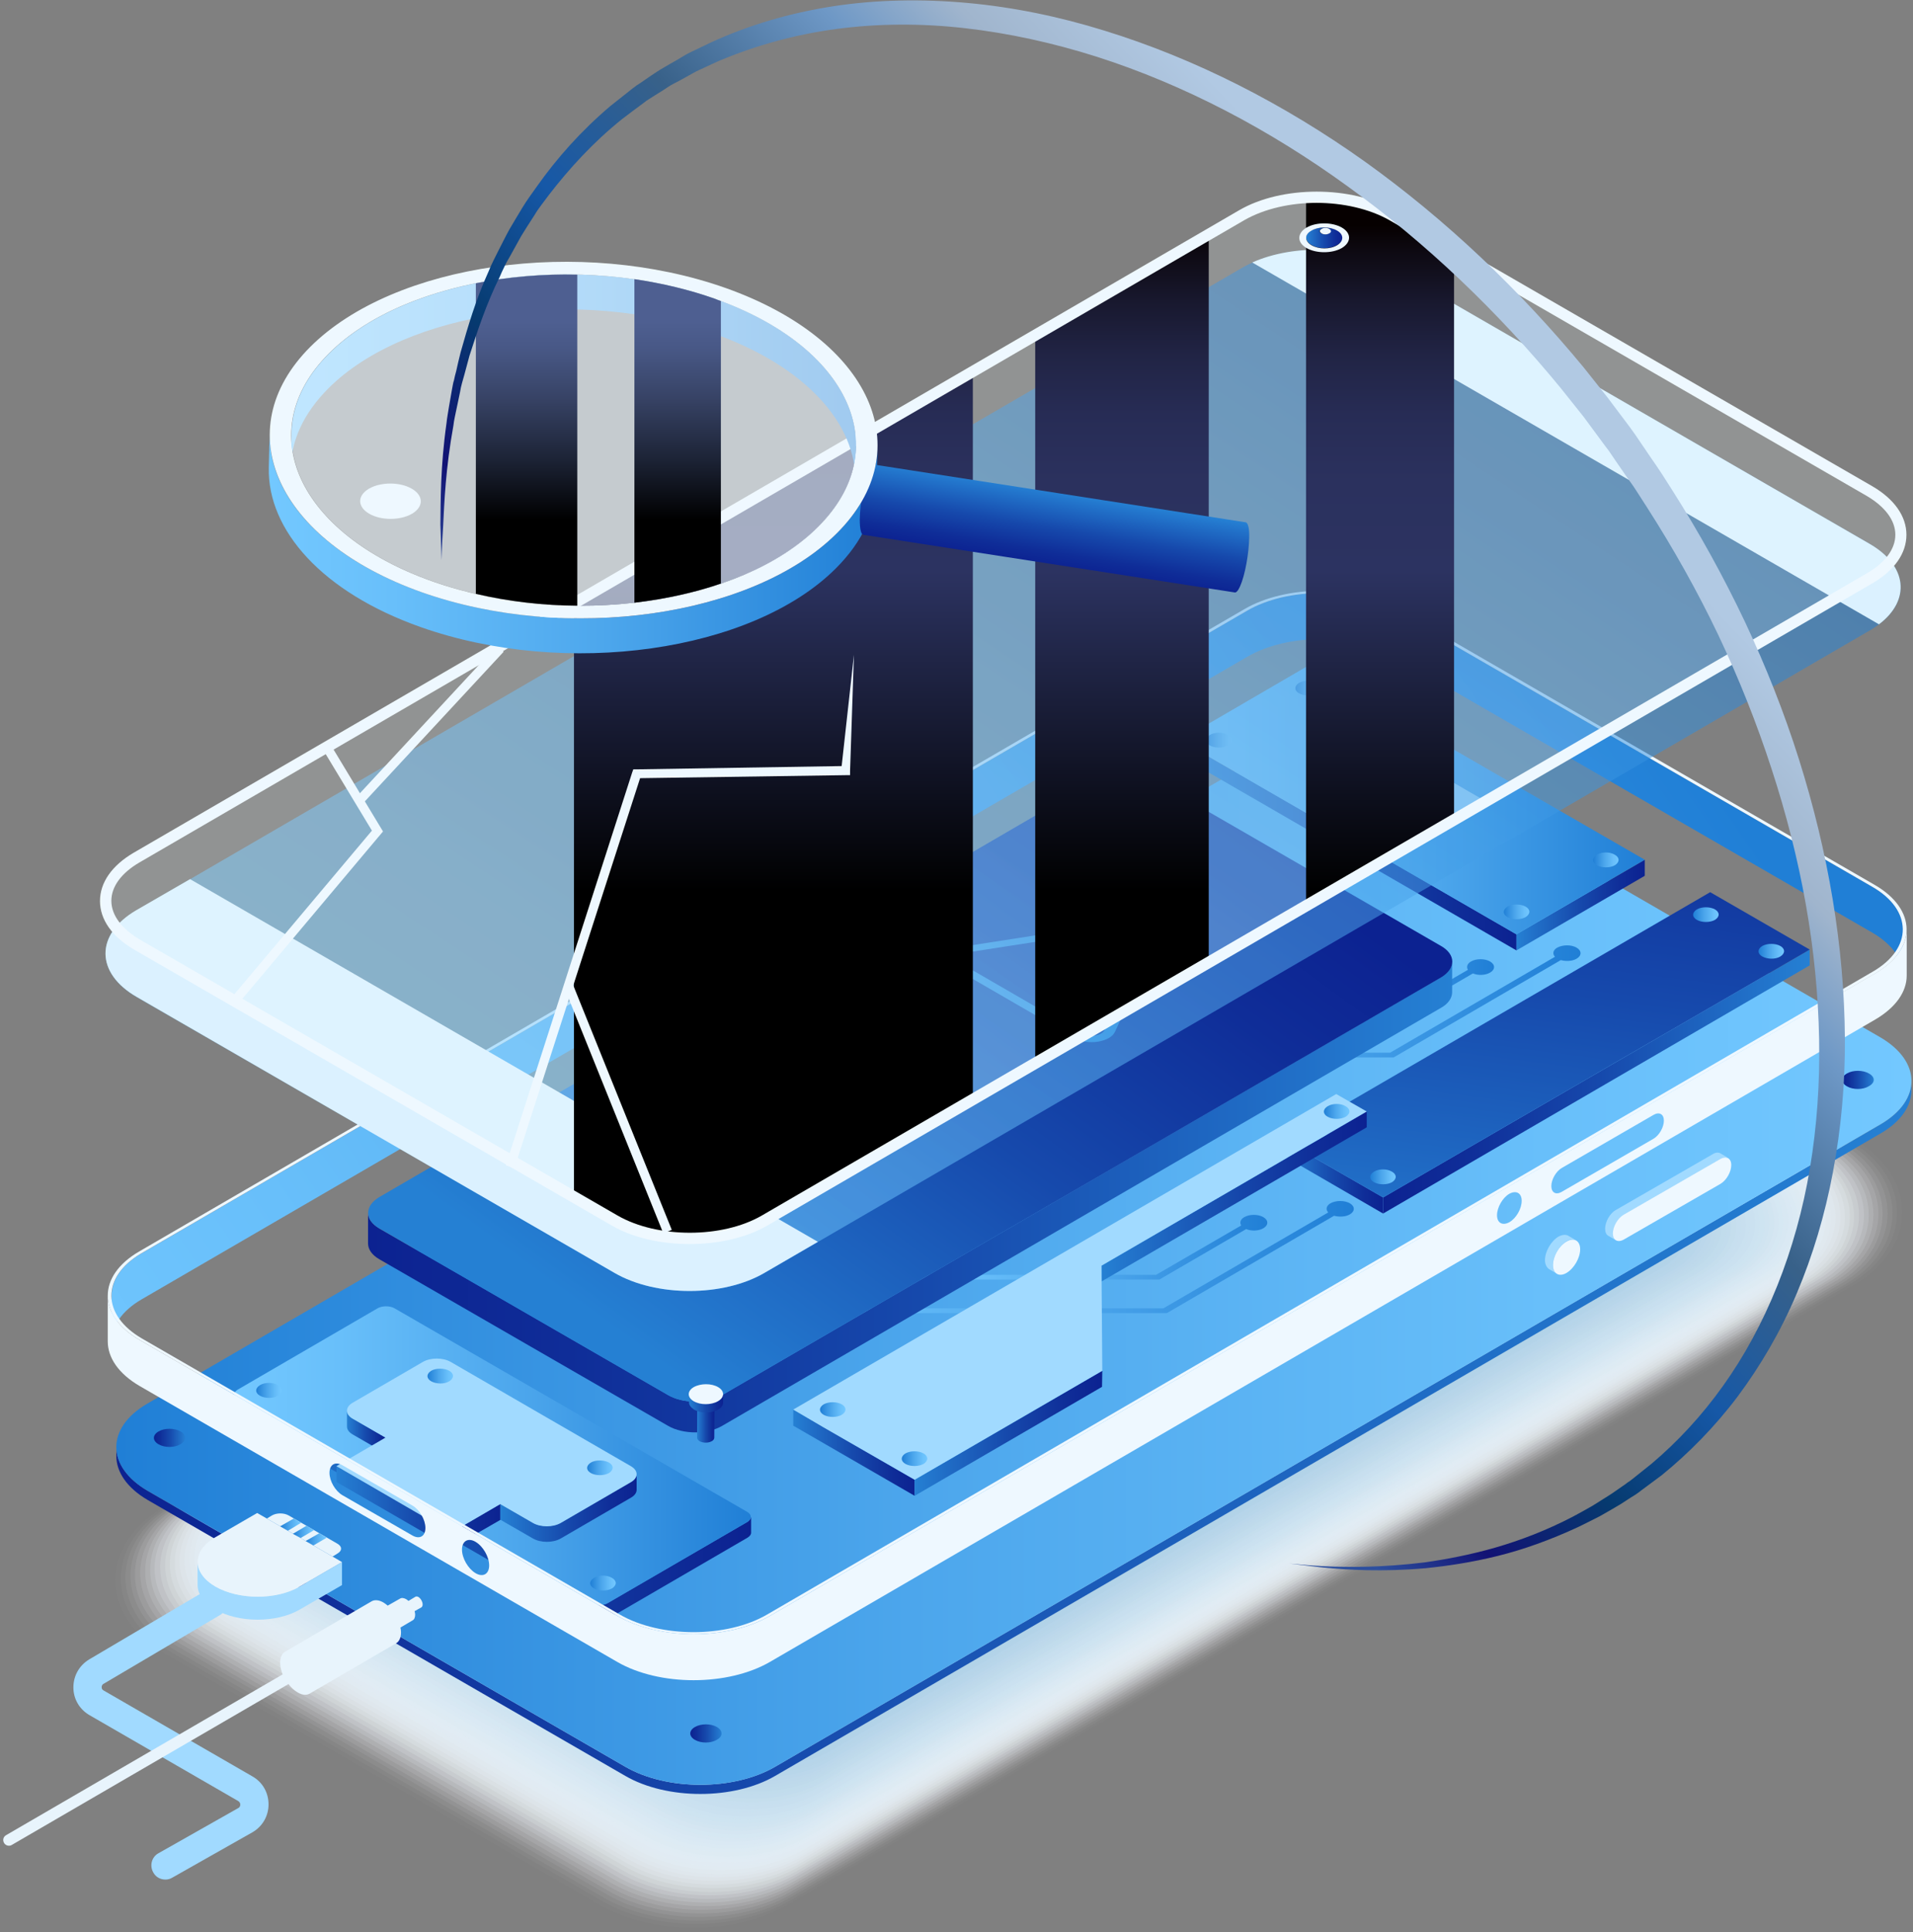 <svg width="520" height="525" viewBox="0 0 520 525" fill="none" xmlns="http://www.w3.org/2000/svg">
<rect x="0" y="0" width="520" height="525" fill="#808080" stroke="none"/>
<path opacity="0.018" d="M334.292 241.231C341.224 237.162 350.341 234.977 359.835 234.977C366.691 234.977 373.322 236.107 379.124 238.292C381.309 239.121 383.494 240.101 385.453 241.231L503.897 309.57C512.261 314.392 517.083 321.626 517.083 329.386C517.083 337.147 512.336 344.305 504.048 349.127L214.115 517.602C207.183 521.67 198.066 523.855 188.572 523.855C181.716 523.855 175.085 522.725 169.284 520.54C167.099 519.711 164.914 518.732 162.955 517.602L44.51 449.187C36.146 444.365 31.324 437.132 31.324 429.371C31.324 421.61 36.071 414.452 44.359 409.63L334.292 241.231Z" fill="#FDFEFE"/>
<path opacity="0.036" d="M334.063 241.834C340.995 237.84 349.961 235.655 359.455 235.655C366.236 235.655 372.867 236.861 378.593 238.971C380.778 239.799 382.963 240.854 384.847 241.909L502.613 309.872C510.901 314.694 515.648 321.776 515.648 329.462C515.648 337.147 510.977 344.23 502.764 348.976L214.413 516.622C207.481 520.616 198.515 522.801 189.021 522.801C182.24 522.801 175.61 521.595 169.883 519.485C167.698 518.657 165.513 517.602 163.63 516.547L45.863 448.584C37.575 443.838 32.828 436.68 32.828 428.994C32.828 421.309 37.5 414.226 45.712 409.48L334.063 241.834Z" fill="#FCFDFE"/>
<path opacity="0.054" d="M333.838 242.436C340.694 238.443 349.66 236.258 359.079 236.258C365.86 236.258 372.415 237.463 378.141 239.573C380.251 240.402 382.511 241.457 384.395 242.512L501.484 310.097C509.696 314.844 514.368 321.927 514.443 329.537C514.443 337.071 509.847 344.154 501.71 348.901L214.64 515.718C207.783 519.711 198.817 521.896 189.398 521.896C182.617 521.896 176.062 520.691 170.336 518.581C168.226 517.752 165.966 516.697 164.082 515.642L46.994 448.057C38.781 443.31 34.109 436.227 34.109 428.617C34.109 421.083 38.706 414 46.843 409.253L333.838 242.436Z" fill="#FAFCFD"/>
<path opacity="0.071" d="M333.611 243.114C340.467 239.121 349.358 237.011 358.701 237.011C365.407 237.011 371.962 238.217 377.613 240.326C379.723 241.08 381.983 242.21 383.792 243.265L500.277 310.474C508.415 315.146 513.086 322.153 513.086 329.687C513.086 337.147 508.49 344.154 500.428 348.825L214.94 514.814C208.084 518.807 199.193 520.917 189.85 520.917C183.144 520.917 176.589 519.711 170.938 517.602C168.828 516.848 166.568 515.718 164.759 514.663L48.274 447.379C40.136 442.707 35.465 435.7 35.465 428.165C35.465 420.706 40.061 413.699 48.123 409.027L333.611 243.114Z" fill="#F8FBFD"/>
<path opacity="0.089" d="M333.387 243.717C340.168 239.799 349.059 237.614 358.326 237.689C365.032 237.689 371.512 238.895 377.088 241.005C379.122 241.758 381.458 242.888 383.266 243.943L499.074 310.775C507.136 315.447 511.732 322.379 511.732 329.838C511.732 337.222 507.211 344.154 499.224 348.825L215.168 513.91C208.387 517.828 199.496 520.013 190.153 519.937C183.447 519.937 176.967 518.732 171.317 516.622C169.282 515.869 166.946 514.738 165.138 513.683L49.331 446.851C41.269 442.18 36.672 435.248 36.672 427.864C36.672 420.48 41.193 413.548 49.18 408.877L333.387 243.717Z" fill="#F7FAFC"/>
<path opacity="0.107" d="M333.238 244.395C340.019 240.477 348.834 238.368 358.102 238.368C364.732 238.368 371.212 239.573 376.788 241.683C378.822 242.436 381.158 243.567 382.891 244.546L498.02 311.002C506.007 315.598 510.603 322.454 510.603 329.838C510.603 337.147 506.082 344.003 498.171 348.6L215.471 512.93C208.69 516.848 199.874 518.958 190.607 518.958C183.976 518.958 177.496 517.752 171.921 515.643C169.886 514.889 167.551 513.759 165.818 512.78L50.688 446.324C42.702 441.728 38.181 434.871 38.105 427.487C38.105 420.179 42.626 413.322 50.538 408.726L333.238 244.395Z" fill="#F5F9FC"/>
<path opacity="0.125" d="M333.01 244.998C339.716 241.08 348.531 238.971 357.724 239.046C364.354 239.121 370.759 240.251 376.259 242.436C378.218 243.19 380.629 244.32 382.362 245.3L496.813 311.379C504.725 315.975 509.245 322.756 509.245 329.989C509.245 337.222 504.8 344.004 496.964 348.524L215.696 512.026C208.99 515.944 200.174 518.054 190.982 517.979C184.351 517.903 177.947 516.773 172.371 514.588C170.412 513.834 168.001 512.704 166.268 511.725L51.817 445.646C43.981 441.05 39.46 434.269 39.46 427.035C39.46 419.802 43.906 413.021 51.742 408.5L333.01 244.998Z" fill="#F3F8FB"/>
<path opacity="0.143" d="M332.784 245.601C339.49 241.758 348.23 239.648 357.347 239.724C363.902 239.799 370.307 240.929 375.807 243.114C377.766 243.868 380.177 244.998 381.835 245.977L495.683 311.68C503.519 316.2 507.965 322.906 507.965 330.139C507.965 337.297 503.594 344.003 495.834 348.524L215.997 511.122C209.291 514.964 200.551 517.074 191.434 516.999C184.879 516.923 178.474 515.793 172.974 513.608C171.015 512.855 168.604 511.724 166.946 510.745L53.098 445.043C45.262 440.522 40.816 433.816 40.816 426.583C40.816 419.425 45.187 412.719 52.947 408.198L332.784 245.601Z" fill="#F2F7FB"/>
<path opacity="0.161" d="M332.559 246.279C339.19 242.436 347.93 240.327 356.972 240.402C363.527 240.477 369.856 241.607 375.281 243.792C377.164 244.471 379.651 245.676 381.309 246.656L494.479 311.981C502.24 316.502 506.685 323.132 506.685 330.215C506.685 337.297 502.315 343.928 494.63 348.373L216.224 510.142C209.594 513.985 200.854 516.095 191.812 516.019C185.257 515.944 178.928 514.814 173.428 512.629C171.544 511.951 169.058 510.745 167.4 509.765L54.23 444.44C46.469 439.995 42.023 433.289 42.023 426.206C42.023 419.124 46.394 412.493 54.079 408.048L332.559 246.279Z" fill="#F0F6FA"/>
<path opacity="0.179" d="M332.33 246.882C338.961 243.039 347.626 241.005 356.592 241.08C363.072 241.155 369.401 242.286 374.826 244.471C376.709 245.149 379.196 246.43 380.778 247.334L493.27 312.283C500.956 316.728 505.326 323.283 505.326 330.29C505.326 337.298 501.031 343.853 493.421 348.223L216.523 509.238C209.892 513.081 201.227 515.115 192.261 515.04C185.781 514.965 179.452 513.834 174.027 511.649C172.144 510.971 169.657 509.69 168.075 508.786L55.583 443.837C47.897 439.392 43.527 432.837 43.527 425.83C43.527 418.822 47.822 412.267 55.432 407.822L332.33 246.882Z" fill="#EFF6FA"/>
<path opacity="0.196" d="M332.107 247.56C338.663 243.717 347.327 241.683 356.218 241.758C362.698 241.833 368.952 242.963 374.301 245.148C376.11 245.827 378.671 247.108 380.178 248.012L491.993 312.584C499.603 316.954 503.897 323.509 503.973 330.441C503.973 337.373 499.753 343.852 492.219 348.222L216.752 508.334C210.197 512.176 201.532 514.211 192.641 514.135C186.161 514.06 179.908 512.93 174.483 510.745C172.674 510.067 170.113 508.786 168.606 507.882L56.791 443.234C49.181 438.864 44.887 432.309 44.887 425.377C44.887 418.445 49.106 411.966 56.716 407.595L332.107 247.56Z" fill="#EDF5F9"/>
<path opacity="0.214" d="M331.953 248.162C338.508 244.395 347.022 242.361 355.913 242.436C362.318 242.511 368.572 243.642 373.921 245.827C375.73 246.505 378.291 247.786 379.798 248.69L491.01 312.885C498.544 317.255 502.839 323.66 502.839 330.516C502.839 337.373 498.62 343.777 491.16 348.072L217.05 507.354C210.495 511.122 201.981 513.156 193.09 513.081C186.685 513.005 180.431 511.875 175.082 509.69C173.274 509.012 170.712 507.731 169.205 506.827L57.993 442.632C50.459 438.262 46.164 431.857 46.164 425.001C46.164 418.144 50.383 411.74 57.843 407.445L331.953 248.162Z" fill="#EBF4F9"/>
<path opacity="0.232" d="M331.73 248.765C338.21 244.998 346.724 242.964 355.615 243.114C362.02 243.19 368.198 244.32 373.472 246.505C375.205 247.183 377.767 248.464 379.274 249.368L489.807 313.186C497.266 317.481 501.486 323.886 501.486 330.667C501.486 337.448 497.342 343.777 489.958 348.072L217.279 506.45C210.799 510.217 202.285 512.252 193.394 512.101C186.99 512.026 180.811 510.896 175.462 508.711C173.729 508.032 171.167 506.752 169.66 505.847L59.202 442.104C51.743 437.81 47.523 431.405 47.523 424.624C47.523 417.843 51.667 411.514 59.051 407.219L331.73 248.765Z" fill="#EAF3F8"/>
<path opacity="0.25" d="M331.505 249.443C337.984 245.676 346.423 243.717 355.239 243.792C361.568 243.867 367.746 245.073 373.02 247.183C374.678 247.785 377.315 249.142 378.822 249.971L488.677 313.412C496.061 317.707 500.205 323.961 500.281 330.667C500.281 337.297 496.212 343.626 488.828 347.846L217.581 505.47C211.101 509.238 202.662 511.197 193.847 511.121C187.518 511.046 181.339 509.84 176.065 507.731C174.407 507.128 171.77 505.772 170.263 504.943L60.408 441.501C53.024 437.207 48.88 430.953 48.805 424.247C48.805 417.541 52.949 411.287 60.257 407.068L331.505 249.443Z" fill="#E8F2F8"/>
<path opacity="0.268" d="M331.277 250.046C337.682 246.354 346.12 244.395 354.86 244.471C361.19 244.546 367.293 245.752 372.492 247.861C374.149 248.464 376.786 249.82 378.218 250.649L487.47 313.714C494.779 317.934 498.923 324.187 498.923 330.743C498.923 337.298 494.854 343.476 487.621 347.696L217.805 504.567C211.401 508.259 202.962 510.218 194.222 510.142C187.893 510.067 181.79 508.862 176.591 506.752C174.933 506.149 172.296 504.793 170.864 503.964L61.612 440.899C54.303 436.68 50.159 430.501 50.159 423.871C50.159 417.316 54.228 411.062 61.461 406.918L331.277 250.046Z" fill="#E6F1F7"/>
<path opacity="0.286" d="M331.051 250.724C337.455 247.032 345.819 245.073 354.484 245.224C360.738 245.299 366.841 246.505 372.04 248.615C373.622 249.217 376.334 250.574 377.766 251.402L486.34 314.091C493.573 318.31 497.642 324.413 497.642 330.968C497.642 337.448 493.649 343.551 486.491 347.77L218.107 503.738C211.702 507.43 203.339 509.389 194.674 509.238C188.42 509.163 182.317 507.957 177.118 505.847C175.536 505.245 172.823 503.888 171.392 503.06L62.818 440.296C55.584 436.076 51.516 429.973 51.516 423.418C51.516 416.939 55.509 410.835 62.667 406.616L331.051 250.724Z" fill="#E5F0F7"/>
<path opacity="0.304" d="M330.9 251.327C337.229 247.635 345.593 245.752 354.182 245.827C360.436 245.902 366.464 247.108 371.587 249.217C373.17 249.82 375.882 251.252 377.238 252.005L485.135 314.317C492.292 318.461 496.361 324.489 496.361 330.968C496.361 337.373 492.368 343.401 485.285 347.545L218.333 502.683C212.004 506.375 203.64 508.259 195.051 508.183C188.797 508.108 182.769 506.902 177.646 504.793C176.063 504.19 173.351 502.758 171.995 502.005L64.099 439.693C56.941 435.549 52.872 429.522 52.872 423.042C52.872 416.637 56.865 410.61 63.948 406.466L330.9 251.327Z" fill="#E3EFF6"/>
<path opacity="0.321" d="M330.673 251.93C337.002 248.238 345.29 246.354 353.804 246.505C359.983 246.58 366.01 247.786 371.134 249.896C372.641 250.498 375.429 251.93 376.785 252.683L484.003 314.618C491.085 318.687 495.079 324.715 495.079 331.119C495.079 337.448 491.161 343.401 484.154 347.469L218.633 501.779C212.303 505.471 204.015 507.354 195.501 507.204C189.323 507.128 183.295 505.923 178.172 503.813C176.665 503.21 173.877 501.779 172.521 501.025L65.302 439.09C58.22 435.022 54.227 428.994 54.227 422.665C54.227 416.336 58.145 410.384 65.152 406.239L330.673 251.93Z" fill="#E1EEF6"/>
<path opacity="0.339" d="M330.45 252.608C336.704 248.991 344.992 247.108 353.43 247.258C359.609 247.334 365.561 248.539 370.61 250.649C372.116 251.176 374.904 252.683 376.185 253.437L482.8 314.995C489.808 319.064 493.726 324.941 493.726 331.27C493.726 337.523 489.883 343.4 482.876 347.469L218.862 500.875C212.608 504.491 204.32 506.375 195.881 506.224C189.703 506.149 183.75 504.943 178.702 502.834C177.195 502.306 174.407 500.799 173.126 500.046L66.511 438.488C59.504 434.419 55.586 428.542 55.586 422.213C55.586 415.959 59.429 410.082 66.436 406.013L330.45 252.608Z" fill="#E0EDF5"/>
<path opacity="0.357" d="M330.22 253.211C336.474 249.594 344.687 247.711 353.126 247.861C359.229 247.937 365.181 249.142 370.229 251.252C371.661 251.779 374.524 253.286 375.805 254.04L481.742 315.221C488.674 319.214 492.592 325.092 492.592 331.27C492.592 337.448 488.749 343.25 481.893 347.243L219.235 499.895C212.981 503.512 204.768 505.396 196.33 505.245C190.227 505.17 184.274 503.964 179.226 501.854C177.794 501.327 174.931 499.82 173.65 499.067L67.713 437.885C60.781 433.892 56.863 428.015 56.863 421.836C56.863 415.658 60.706 409.856 67.562 405.863L330.22 253.211Z" fill="#DEECF5"/>
<path opacity="0.375" d="M329.997 253.889C336.176 250.272 344.389 248.464 352.752 248.615C358.855 248.765 364.732 249.896 369.705 252.081C371.137 252.608 374 254.115 375.205 254.868L480.464 315.673C487.321 319.666 491.163 325.393 491.163 331.571C491.163 337.674 487.396 343.401 480.615 347.394L219.389 499.217C213.21 502.834 204.998 504.642 196.634 504.491C190.531 504.341 184.654 503.21 179.681 501.025C178.25 500.498 175.386 498.991 174.181 498.237L68.922 437.433C62.065 433.44 58.223 427.713 58.223 421.535C58.223 415.432 61.99 409.705 68.771 405.712L329.997 253.889Z" fill="#DCEBF4"/>
<path opacity="0.393" d="M329.772 254.492C335.95 250.95 344.012 249.067 352.376 249.217C358.403 249.368 364.28 250.498 369.253 252.683C370.609 253.211 373.548 254.718 374.754 255.396L479.334 315.824C486.116 319.742 489.883 325.468 489.958 331.496C489.958 337.523 486.266 343.174 479.485 347.092L219.691 498.087C213.512 501.628 205.375 503.512 197.087 503.361C191.059 503.21 185.182 502.08 180.209 499.895C178.853 499.368 175.914 497.861 174.709 497.183L70.128 436.755C63.347 432.837 59.579 427.11 59.504 421.083C59.504 415.055 63.196 409.404 69.977 405.486L329.772 254.492Z" fill="#DBEAF4"/>
<path opacity="0.411" d="M329.619 255.094C335.722 251.553 343.784 249.745 352.073 249.895C358.1 250.046 363.902 251.176 368.799 253.361C370.156 253.889 373.094 255.396 374.224 256.074L478.203 316.125C484.908 320.043 488.676 325.619 488.676 331.571C488.676 337.523 484.984 343.099 478.353 346.942L219.99 497.107C213.887 500.648 205.825 502.457 197.537 502.306C191.509 502.155 185.708 501.025 180.81 498.84C179.454 498.313 176.515 496.806 175.385 496.128L71.407 436.077C64.701 432.159 60.934 426.583 60.934 420.631C60.934 414.678 64.626 409.102 71.256 405.26L329.619 255.094Z" fill="#D9E9F3"/>
<path opacity="0.429" d="M329.393 255.772C335.497 252.231 343.483 250.423 351.696 250.649C357.648 250.799 363.45 251.93 368.348 254.115C369.628 254.567 372.642 256.224 373.772 256.827L477.073 316.426C483.703 320.269 487.395 325.845 487.395 331.722C487.395 337.599 483.778 343.099 477.148 346.942L220.216 496.278C214.113 499.82 206.127 501.628 197.914 501.402C191.961 501.251 186.16 500.121 181.262 497.936C179.981 497.484 176.968 495.826 175.837 495.223L72.537 435.624C65.907 431.782 62.215 426.206 62.215 420.329C62.215 414.452 65.832 408.952 72.462 405.109L329.393 255.772Z" fill="#D8E8F3"/>
<path opacity="0.446" d="M329.167 256.375C335.195 252.834 343.182 251.101 351.319 251.252C357.272 251.402 362.998 252.533 367.82 254.718C369.101 255.17 372.115 256.827 373.17 257.43L475.792 316.652C482.347 320.42 486.039 325.92 486.039 331.722C486.039 337.523 482.422 342.948 475.942 346.716L220.442 495.224C214.415 498.765 206.428 500.498 198.291 500.347C192.338 500.196 186.612 499.066 181.79 496.881C180.509 496.429 177.495 494.771 176.44 494.169L73.818 434.946C67.263 431.179 63.571 425.679 63.571 419.877C63.571 414.075 67.188 408.65 73.668 404.883L329.167 256.375Z" fill="#D6E7F2"/>
<path opacity="0.464" d="M328.94 257.053C334.968 253.588 342.879 251.779 350.941 252.005C356.818 252.156 362.544 253.361 367.367 255.471C368.572 255.923 371.661 257.581 372.716 258.184L474.66 317.029C481.14 320.797 484.756 326.221 484.756 331.948C484.756 337.599 481.215 343.024 474.811 346.791L220.742 494.47C214.715 497.936 206.803 499.744 198.741 499.518C192.864 499.368 187.138 498.162 182.316 496.052C181.11 495.6 178.021 493.943 176.966 493.34L75.022 434.494C68.542 430.727 64.926 425.302 64.926 419.651C64.926 414 68.467 408.575 74.871 404.808L328.94 257.053Z" fill="#D4E6F2"/>
<path opacity="0.482" d="M328.717 257.656C334.669 254.19 342.581 252.457 350.643 252.683C356.52 252.834 362.171 254.039 366.918 256.149C368.123 256.601 371.212 258.259 372.192 258.862L473.533 317.33C479.937 321.022 483.479 326.372 483.479 332.023C483.479 337.599 480.013 342.948 473.608 346.64L220.971 493.491C215.019 496.956 207.108 498.689 199.046 498.463C193.169 498.313 187.518 497.107 182.771 494.997C181.565 494.545 178.476 492.888 177.497 492.285L76.231 433.816C69.826 430.124 66.285 424.775 66.285 419.124C66.285 413.548 69.751 408.198 76.156 404.506L328.717 257.656Z" fill="#D3E5F1"/>
<path opacity="0.5" d="M328.487 258.259C334.44 254.793 342.276 253.136 350.262 253.286C356.064 253.437 361.715 254.642 366.462 256.752C367.592 257.204 370.757 258.862 371.736 259.465L472.399 317.557C478.728 321.249 482.269 326.523 482.269 332.023C482.269 337.524 478.804 342.798 472.55 346.414L221.345 492.436C215.392 495.902 207.556 497.56 199.57 497.409C193.768 497.258 188.117 496.053 183.37 493.943C182.24 493.491 179.075 491.833 178.096 491.23L77.433 433.138C71.104 429.446 67.562 424.172 67.562 418.672C67.562 413.171 71.028 407.897 77.282 404.281L328.487 258.259Z" fill="#D1E5F1"/>
<path opacity="0.518" d="M328.34 258.937C334.217 255.547 342.053 253.814 349.964 254.04C355.766 254.19 361.342 255.396 366.013 257.506C367.068 257.882 370.308 259.615 371.212 260.143L471.197 317.858C477.45 321.475 480.916 326.674 480.916 332.174C480.916 337.599 477.526 342.798 471.347 346.414L221.574 491.607C215.697 494.998 207.861 496.731 199.949 496.505C194.148 496.354 188.572 495.148 183.901 493.039C182.846 492.662 179.606 490.929 178.702 490.401L78.642 432.611C72.388 428.994 68.922 423.795 68.922 418.295C68.922 412.87 72.312 407.671 78.566 404.054L328.34 258.937Z" fill="#CFE4F1"/>
<path opacity="0.536" d="M328.114 259.54C333.991 256.149 341.752 254.492 349.588 254.718C355.314 254.868 360.89 256.074 365.561 258.184C366.616 258.56 369.856 260.293 370.76 260.821L470.067 318.159C476.245 321.776 479.636 326.9 479.711 332.249C479.711 337.599 476.396 342.722 470.218 346.264L221.8 490.627C215.923 494.018 208.163 495.676 200.326 495.45C194.6 495.299 189.025 494.093 184.353 491.984C183.298 491.607 180.058 489.874 179.154 489.347L79.847 432.008C73.669 428.391 70.278 423.268 70.203 417.918C70.203 412.569 73.518 407.445 79.697 403.904L328.114 259.54Z" fill="#CEE3F0"/>
<path opacity="0.554" d="M327.886 260.218C333.688 256.827 341.449 255.17 349.209 255.396C354.936 255.547 360.436 256.752 365.032 258.862C366.012 259.239 369.327 260.971 370.156 261.499L468.86 318.461C474.963 322.002 478.353 327.05 478.353 332.325C478.353 337.599 475.038 342.647 469.01 346.113L222.025 489.648C216.223 493.039 208.462 494.696 200.701 494.47C194.975 494.32 189.475 493.114 184.879 491.004C183.899 490.628 180.584 488.895 179.755 488.367L81.051 431.405C74.948 427.864 71.558 422.816 71.558 417.541C71.558 412.267 74.873 407.219 80.901 403.678L327.886 260.218Z" fill="#CCE2F0"/>
<path opacity="0.571" d="M327.66 260.821C333.462 257.506 341.072 255.848 348.833 256.074C354.484 256.225 359.984 257.43 364.58 259.54C365.56 259.917 368.8 261.725 369.704 262.177L467.73 318.762C473.757 322.228 477.073 327.277 477.073 332.475C477.073 337.674 473.833 342.647 467.805 346.113L222.326 488.819C216.524 492.135 208.839 493.792 201.154 493.566C195.503 493.415 190.002 492.21 185.406 490.1C184.427 489.724 181.187 487.915 180.283 487.463L82.257 430.803C76.229 427.337 72.914 422.288 72.914 417.09C72.914 411.891 76.154 406.918 82.182 403.452L327.66 260.821Z" fill="#CAE1EF"/>
<path opacity="0.589" d="M327.434 261.423C333.161 258.108 340.771 256.451 348.456 256.677C354.107 256.827 359.532 258.033 364.053 260.143C364.957 260.519 368.272 262.328 369.101 262.78L466.448 318.988C472.401 322.454 475.716 327.352 475.716 332.475C475.716 337.599 472.552 342.496 466.599 345.887L222.477 487.764C216.75 491.079 209.14 492.737 201.455 492.511C195.804 492.36 190.379 491.155 185.858 489.045C184.954 488.668 181.639 486.86 180.81 486.408L83.463 430.2C77.51 426.734 74.195 421.836 74.195 416.713C74.195 411.589 77.359 406.691 83.312 403.301L327.434 261.423Z" fill="#C9E0EF"/>
<path opacity="0.607" d="M327.284 262.102C333.01 258.787 340.545 257.204 348.23 257.43C353.806 257.581 359.231 258.787 363.752 260.896C364.656 261.198 367.971 263.081 368.8 263.533L465.469 319.365C471.346 322.756 474.586 327.653 474.586 332.701C474.586 337.75 471.422 342.572 465.62 345.962L222.929 487.011C217.278 490.326 209.668 491.909 201.983 491.683C196.407 491.532 190.982 490.326 186.461 488.217C185.557 487.915 182.242 486.032 181.413 485.579L84.668 429.672C78.791 426.282 75.551 421.46 75.551 416.336C75.551 411.288 78.716 406.466 84.517 403.075L327.284 262.102Z" fill="#C7DFEE"/>
<path opacity="0.625" d="M327.056 262.705C332.707 259.389 340.242 257.807 347.852 258.109C353.428 258.335 358.777 259.465 363.223 261.574C364.052 261.876 367.442 263.76 368.196 264.212L464.262 319.667C470.064 323.057 473.229 327.804 473.229 332.777C473.229 337.75 470.139 342.497 464.338 345.812L223.078 486.032C217.427 489.347 209.893 490.929 202.283 490.628C196.707 490.402 191.358 489.271 186.912 487.162C186.083 486.86 182.693 484.977 181.939 484.525L85.873 429.07C80.071 425.679 76.906 420.932 76.906 415.959C76.906 410.986 79.995 406.24 85.797 402.924L327.056 262.705Z" fill="#C6DEEE"/>
<path opacity="0.643" d="M326.83 263.382C332.405 260.143 339.94 258.56 347.475 258.786C352.975 259.012 358.325 260.143 362.77 262.328C363.599 262.629 366.989 264.513 367.743 264.965L463.132 320.043C468.858 323.358 472.022 328.03 472.022 332.927C472.022 337.825 468.933 342.421 463.282 345.736L223.454 485.127C217.879 488.367 210.344 489.949 202.809 489.723C197.309 489.497 191.96 488.367 187.514 486.182C186.685 485.881 183.295 483.997 182.541 483.545L87.153 428.467C81.426 425.151 78.262 420.48 78.262 415.582C78.262 410.685 81.351 406.013 87.002 402.773L326.83 263.382Z" fill="#C4DDED"/>
<path opacity="0.661" d="M326.604 263.985C332.18 260.745 339.639 259.163 347.098 259.465C352.599 259.691 357.873 260.821 362.243 263.006C362.996 263.307 366.462 265.191 367.14 265.568L461.851 320.269C467.577 323.584 470.591 328.181 470.591 333.003C470.591 337.75 467.577 342.346 461.926 345.661L223.53 484.223C217.954 487.463 210.495 489.045 203.036 488.744C197.536 488.518 192.261 487.388 187.891 485.203C187.138 484.901 183.672 483.018 182.994 482.641L88.283 427.939C82.632 424.624 79.543 420.028 79.543 415.206C79.543 410.459 82.557 405.863 88.208 402.547L326.604 263.985Z" fill="#C2DCED"/>
<path opacity="0.679" d="M326.381 264.588C331.881 261.348 339.341 259.841 346.725 260.143C352.15 260.369 357.424 261.574 361.794 263.684C362.547 263.985 366.013 265.869 366.692 266.246L460.799 320.571C466.45 323.81 469.389 328.331 469.464 333.078C469.464 337.75 466.526 342.27 460.95 345.51L223.985 483.244C218.485 486.483 211.026 487.99 203.642 487.689C198.217 487.463 192.943 486.257 188.572 484.148C187.819 483.846 184.353 481.963 183.675 481.586L89.567 427.261C83.916 424.021 80.978 419.5 80.902 414.754C80.902 410.082 83.841 405.561 89.416 402.321L326.381 264.588Z" fill="#C1DBEC"/>
<path opacity="0.696" d="M326.153 265.266C331.654 262.101 339.038 260.519 346.346 260.821C351.771 261.047 356.97 262.252 361.265 264.362C361.943 264.588 365.484 266.622 366.087 266.924L459.517 320.872C465.092 324.036 468.031 328.557 468.031 333.153C468.031 337.749 465.092 342.195 459.667 345.435L224.134 482.339C218.634 485.504 211.25 487.086 203.941 486.785C198.516 486.559 193.318 485.353 189.023 483.243C188.345 483.017 184.803 480.983 184.201 480.681L90.771 426.733C85.195 423.569 82.257 419.048 82.257 414.452C82.257 409.856 85.195 405.41 90.62 402.17L326.153 265.266Z" fill="#BFDAEC"/>
<path opacity="0.714" d="M326.003 265.869C331.428 262.704 338.812 261.197 346.045 261.499C351.395 261.725 356.594 262.93 360.888 265.04C361.566 265.266 365.108 267.3 365.71 267.602L458.462 321.173C463.962 324.338 466.825 328.708 466.825 333.304C466.825 337.825 463.962 342.195 458.537 345.359L224.436 481.435C219.011 484.6 211.627 486.107 204.394 485.805C199.044 485.579 193.845 484.374 189.55 482.264C188.872 482.038 185.331 480.003 184.728 479.702L91.977 426.131C86.477 422.966 83.613 418.596 83.613 414C83.613 409.479 86.476 405.109 91.901 401.945L326.003 265.869Z" fill="#BDD9EB"/>
<path opacity="0.732" d="M325.777 266.472C331.202 263.307 338.51 261.876 345.744 262.177C351.093 262.403 356.217 263.609 360.436 265.718C361.039 265.944 364.656 267.979 365.183 268.28L457.256 321.475C462.681 324.564 465.544 328.934 465.544 333.379C465.544 337.825 462.757 342.12 457.407 345.209L224.737 480.456C219.312 483.62 212.004 485.052 204.77 484.75C199.421 484.524 194.297 483.319 190.078 481.209C189.475 480.983 185.858 478.949 185.331 478.647L93.182 425.528C87.757 422.439 84.894 418.069 84.894 413.623C84.894 409.178 87.682 404.883 93.031 401.794L325.777 266.472Z" fill="#BCD8EB"/>
<path opacity="0.75" d="M325.549 267.15C330.899 263.985 338.207 262.554 345.365 262.855C350.64 263.081 355.763 264.287 359.983 266.397C360.51 266.623 364.202 268.657 364.654 268.958L456.125 321.776C461.474 324.865 464.262 329.085 464.262 333.53C464.262 337.9 461.474 342.12 456.275 345.209L225.037 479.627C219.687 482.792 212.379 484.223 205.221 483.922C199.947 483.696 194.823 482.49 190.604 480.381C190.076 480.154 186.384 478.12 185.932 477.819L94.462 425.001C89.112 421.912 86.324 417.692 86.324 413.247C86.324 408.877 89.112 404.657 94.386 401.568L325.549 267.15Z" fill="#BAD7EA"/>
<path opacity="0.768" d="M325.324 267.753C330.673 264.664 337.831 263.232 344.989 263.534C350.263 263.76 355.311 264.965 359.455 267.075C359.983 267.301 363.675 269.335 364.127 269.637L454.92 322.078C460.194 325.092 462.906 329.311 462.906 333.606C462.906 337.9 460.194 342.045 454.995 345.058L225.188 478.648C219.839 481.737 212.681 483.168 205.523 482.867C200.248 482.641 195.2 481.436 191.056 479.326C190.529 479.1 186.837 477.065 186.385 476.764L95.592 424.323C90.318 421.309 87.606 417.09 87.606 412.795C87.606 408.5 90.318 404.356 95.517 401.342L325.324 267.753Z" fill="#B8D6EA"/>
<path opacity="0.786" d="M325.097 268.431C330.371 265.341 337.529 263.91 344.612 264.211C349.81 264.437 354.859 265.643 359.003 267.752C359.455 267.903 363.222 270.013 363.599 270.239L453.713 322.303C458.912 325.317 461.625 329.386 461.625 333.605C461.625 337.825 458.987 341.893 453.864 344.832L225.489 477.517C220.215 480.606 213.057 482.038 205.974 481.736C200.775 481.51 195.727 480.305 191.583 478.195C191.131 478.045 187.363 475.935 186.987 475.709L96.872 423.644C91.673 420.63 88.961 416.562 88.961 412.342C88.961 408.123 91.673 404.054 96.722 401.04L325.097 268.431Z" fill="#B7D5E9"/>
<path opacity="0.804" d="M324.949 269.034C330.223 265.945 337.306 264.588 344.313 264.89C349.512 265.116 354.485 266.321 358.554 268.431C359.006 268.582 362.773 270.691 363.15 270.917L452.586 322.605C457.71 325.544 460.347 329.612 460.347 333.756C460.347 337.9 457.71 341.894 452.661 344.832L225.718 476.689C220.444 479.778 213.361 481.134 206.354 480.833C201.155 480.607 196.182 479.401 192.113 477.291C191.661 477.141 187.894 475.031 187.517 474.805L98.081 423.117C92.957 420.179 90.32 416.11 90.32 411.966C90.32 407.822 92.957 403.829 98.006 400.89L324.949 269.034Z" fill="#B5D4E9"/>
<path opacity="0.821" d="M324.722 269.636C329.921 266.622 337.003 265.191 343.935 265.567C349.059 265.793 354.032 266.999 358.1 269.109C358.477 269.259 362.32 271.444 362.621 271.595L451.455 322.831C456.503 325.694 459.065 329.687 459.14 333.756C459.14 337.825 456.578 341.743 451.605 344.606L226.093 475.633C220.894 478.647 213.812 480.079 206.88 479.702C201.756 479.476 196.784 478.271 192.715 476.161C192.338 476.01 188.496 473.825 188.194 473.674L99.361 422.439C94.312 419.576 91.751 415.582 91.675 411.514C91.675 407.445 94.237 403.527 99.21 400.664L324.722 269.636Z" fill="#B3D3E8"/>
<path opacity="0.839" d="M324.496 270.314C329.695 267.301 336.702 265.944 343.558 266.246C348.682 266.472 353.58 267.677 357.573 269.787C357.95 269.938 361.792 272.123 362.094 272.273L450.249 323.132C455.222 325.995 457.784 329.913 457.784 333.907C457.784 337.9 455.222 341.743 450.4 344.606L226.319 474.805C221.12 477.819 214.113 479.175 207.257 478.873C202.133 478.647 197.236 477.442 193.242 475.332C192.866 475.181 189.023 472.996 188.721 472.846L100.566 421.987C95.593 419.124 93.031 415.206 93.031 411.288C93.031 407.294 95.593 403.452 100.415 400.588L324.496 270.314Z" fill="#B2D3E8"/>
<path opacity="0.857" d="M324.271 270.917C329.395 267.903 336.402 266.547 343.183 266.924C348.231 267.15 353.129 268.355 357.122 270.465C357.423 270.616 361.341 272.801 361.568 272.952L449.045 323.434C453.942 326.221 456.429 330.064 456.429 333.982C456.429 337.825 453.942 341.668 449.12 344.455L226.471 473.825C221.348 476.839 214.341 478.195 207.484 477.819C202.436 477.593 197.538 476.387 193.545 474.277C193.244 474.127 189.325 471.942 189.099 471.791L101.622 421.309C96.725 418.521 94.238 414.678 94.238 410.76C94.238 406.842 96.725 403.075 101.547 400.287L324.271 270.917Z" fill="#B0D2E7"/>
<path opacity="0.875" d="M324.044 271.595C329.167 268.657 336.099 267.301 342.88 267.677C347.929 267.979 352.751 269.109 356.669 271.219C356.97 271.294 360.888 273.554 361.114 273.705L447.913 323.81C452.735 326.598 455.222 330.366 455.222 334.133C455.222 337.9 452.811 341.668 448.064 344.38L226.771 472.996C221.648 475.935 214.716 477.291 207.935 476.915C202.887 476.613 198.064 475.483 194.146 473.373C193.845 473.298 189.927 471.037 189.701 470.887L102.902 420.781C98.08 417.994 95.593 414.226 95.593 410.459C95.593 406.692 98.004 402.924 102.751 400.212L324.044 271.595Z" fill="#AFD1E7"/>
<path opacity="0.893" d="M323.818 272.198C328.866 269.259 335.798 267.903 342.504 268.28C347.476 268.581 352.299 269.787 356.217 271.897C356.443 271.972 360.436 274.232 360.587 274.383L446.783 324.112C451.53 326.824 453.941 330.516 453.941 334.283C453.941 337.975 451.53 341.667 446.858 344.38L227.073 472.092C222.025 475.031 215.093 476.387 208.387 476.01C203.414 475.709 198.592 474.503 194.674 472.394C194.448 472.318 190.454 470.058 190.304 469.907L104.107 420.178C99.361 417.466 96.95 413.774 96.95 410.007C96.95 406.315 99.361 402.623 104.032 399.91L323.818 272.198Z" fill="#ADD0E6"/>
<path opacity="0.911" d="M323.669 272.801C328.717 269.862 335.574 268.582 342.204 268.958C347.177 269.26 351.924 270.465 355.766 272.575C355.992 272.65 359.986 274.911 360.136 275.061L445.655 324.413C450.326 327.126 452.662 330.742 452.662 334.359C452.662 337.976 450.326 341.592 445.73 344.229L227.376 471.113C222.328 474.051 215.471 475.332 208.841 474.955C203.868 474.654 199.121 473.449 195.278 471.339C195.052 471.264 191.059 469.003 190.908 468.852L105.39 419.5C100.719 416.788 98.383 413.247 98.383 409.555C98.383 405.938 100.719 402.322 105.315 399.684L323.669 272.801Z" fill="#ABCFE6"/>
<path opacity="0.929" d="M323.441 273.479C328.414 270.541 335.27 269.26 341.826 269.636C346.723 269.938 351.47 271.143 355.312 273.253C355.463 273.328 359.457 275.589 359.607 275.664L444.447 324.639C449.044 327.277 451.379 330.818 451.379 334.359C451.379 337.9 449.119 341.442 444.598 344.079L227.676 470.133C222.703 473.072 215.846 474.353 209.291 473.976C204.394 473.675 199.647 472.469 195.804 470.36C195.653 470.284 191.66 468.024 191.509 467.948L106.669 418.973C102.073 416.336 99.737 412.795 99.737 409.254C99.737 405.712 101.998 402.171 106.518 399.534L323.441 273.479Z" fill="#AACEE5"/>
<path opacity="0.946" d="M323.216 274.082C328.189 271.218 334.895 269.938 341.45 270.314C346.348 270.616 351.019 271.821 354.786 273.931C354.937 274.006 358.93 276.267 359.081 276.342L443.243 324.941C447.764 327.502 450.024 330.968 450.024 334.51C450.024 337.975 447.764 341.441 443.319 344.003L227.828 469.304C222.855 472.167 216.149 473.448 209.594 473.072C204.696 472.77 200.025 471.565 196.257 469.455C196.107 469.38 192.113 467.119 191.963 467.044L107.801 418.445C103.28 415.884 101.02 412.418 101.02 408.876C101.02 405.411 103.28 401.945 107.725 399.383L323.216 274.082Z" fill="#A8CDE5"/>
<path opacity="0.964" d="M322.991 274.76C327.888 271.897 334.594 270.691 341.074 271.068C345.896 271.37 350.567 272.575 354.335 274.685C354.41 274.685 358.479 277.096 358.554 277.096L442.113 325.318C446.559 327.879 448.744 331.27 448.819 334.661C448.819 338.051 446.634 341.442 442.264 343.928L228.129 468.325C223.232 471.188 216.526 472.394 210.046 472.017C205.224 471.716 200.553 470.51 196.785 468.401C196.71 468.401 192.641 465.989 192.566 465.989L109.007 417.768C104.561 415.206 102.376 411.815 102.301 408.425C102.301 405.034 104.486 401.644 108.856 399.157L322.991 274.76Z" fill="#A6CCE4"/>
<path opacity="0.982" d="M322.763 275.363C327.66 272.499 334.291 271.294 340.695 271.671C345.518 271.972 350.114 273.178 353.806 275.287C353.881 275.287 357.95 277.698 358.025 277.698L440.906 325.543C445.276 328.03 447.461 331.345 447.461 334.736C447.461 338.051 445.276 341.366 440.982 343.853L228.278 467.421C223.381 470.284 216.75 471.489 210.271 471.113C205.448 470.811 200.852 469.606 197.16 467.496C197.085 467.496 193.016 465.085 192.941 465.085L110.06 417.24C105.69 414.754 103.505 411.438 103.505 408.048C103.505 404.733 105.69 401.417 109.984 398.931L322.763 275.363Z" fill="#A5CBE4"/>
<path d="M439.776 325.845C448.29 330.743 448.366 338.805 439.851 343.702L228.58 466.441C220.141 471.339 206.277 471.339 197.763 466.441L111.416 416.562C102.902 411.665 102.827 403.603 111.341 398.705L322.612 275.966C331.051 271.068 344.915 271.068 353.429 275.966L439.776 325.845Z" fill="#A3CAE3"/>
<path d="M511.205 305.502L210.724 480.079C199.497 486.635 181.263 486.635 169.961 480.079L40.139 405.11C34.488 401.794 31.625 397.5 31.625 393.205V395.691C31.625 399.986 34.488 404.281 40.139 407.596L169.961 482.566C181.263 489.121 199.497 489.121 210.724 482.566L511.205 307.988C516.781 304.748 519.569 300.529 519.569 296.234V293.748C519.569 297.967 516.781 302.262 511.205 305.502Z" fill="url(#paint0_linear)"/>
<path d="M511.056 281.843C522.358 288.398 522.434 298.946 511.207 305.501L210.725 480.079C199.499 486.634 181.265 486.634 169.963 480.079L40.141 405.109C28.839 398.554 28.764 388.006 39.99 381.451L340.472 206.873C351.699 200.318 369.932 200.318 381.234 206.873L511.056 281.843Z" fill="url(#paint1_linear)"/>
<path d="M428.552 257.506C429.984 258.335 429.984 259.691 428.552 260.52C427.422 261.198 425.689 261.273 424.257 260.896L378.823 287.343H256.235V286.062H377.844L422.675 259.992C421.922 259.163 422.148 258.184 423.278 257.506C424.86 256.677 427.12 256.677 428.552 257.506Z" fill="url(#paint2_linear)"/>
<path d="M405.044 261.273C406.475 262.102 406.475 263.458 405.044 264.287C403.763 265.04 401.804 265.116 400.372 264.513L376.789 278.226H305.285V276.945H375.885L399.016 263.533C398.564 262.78 398.79 261.876 399.845 261.273C401.277 260.444 403.612 260.444 405.044 261.273Z" fill="url(#paint3_linear)"/>
<path d="M366.919 326.975C368.35 327.804 368.35 329.16 366.919 329.989C365.788 330.667 364.056 330.742 362.624 330.366L317.19 356.812H194.601V355.531H316.211L361.042 329.462C360.288 328.633 360.514 327.653 361.644 326.975C363.151 326.146 365.487 326.146 366.919 326.975Z" fill="url(#paint4_linear)"/>
<path d="M343.411 330.743C344.842 331.572 344.842 332.928 343.411 333.757C342.13 334.51 340.171 334.585 338.739 333.983L315.156 347.696H243.652V346.415H314.251L337.383 333.003C336.931 332.25 337.157 331.345 338.212 330.743C339.643 329.914 341.979 329.914 343.411 330.743Z" fill="url(#paint5_linear)"/>
<path d="M49.107 388.986C47.45 388.006 44.737 388.006 43.079 388.986C41.422 389.965 41.422 391.472 43.079 392.452C44.737 393.431 47.45 393.431 49.032 392.452C50.765 391.472 50.765 389.965 49.107 388.986Z" fill="url(#paint6_linear)"/>
<path d="M194.904 469.304C193.246 468.325 190.534 468.325 188.876 469.304C187.218 470.284 187.218 471.791 188.876 472.77C190.534 473.75 193.246 473.75 194.828 472.77C196.561 471.866 196.561 470.284 194.904 469.304Z" fill="url(#paint7_linear)"/>
<path d="M508.044 291.713C506.387 290.734 503.674 290.734 502.017 291.713C500.359 292.693 500.359 294.2 502.017 295.179C503.674 296.159 506.387 296.159 507.969 295.179C509.777 294.2 509.777 292.693 508.044 291.713Z" fill="url(#paint8_linear)"/>
<path d="M203.189 413.548L165.214 435.624C163.933 436.378 161.824 436.378 160.543 435.624L64.702 380.32C64.024 379.943 63.723 379.416 63.723 378.964V383.259C63.723 383.786 64.024 384.238 64.702 384.615L160.543 439.919C161.824 440.673 163.933 440.673 165.214 439.919L203.189 417.843C203.792 417.466 204.168 417.014 204.168 416.486V412.192C204.093 412.644 203.792 413.171 203.189 413.548Z" fill="url(#paint9_linear)"/>
<path d="M203.115 410.835C204.396 411.589 204.396 412.794 203.115 413.548L165.141 435.624C163.86 436.378 161.75 436.378 160.469 435.624L64.629 380.32C63.348 379.566 63.348 378.361 64.629 377.607L102.603 355.531C103.884 354.777 105.994 354.777 107.275 355.531L203.115 410.835Z" fill="url(#paint10_linear)"/>
<path d="M75.555 376.402C76.912 377.155 76.912 378.436 75.555 379.265C74.199 380.094 72.014 380.019 70.658 379.265C69.302 378.512 69.302 377.231 70.658 376.402C72.014 375.573 74.199 375.573 75.555 376.402Z" fill="url(#paint11_linear)"/>
<path d="M166.348 428.768C167.705 429.521 167.705 430.802 166.348 431.631C164.992 432.384 162.807 432.384 161.451 431.631C160.095 430.877 160.095 429.596 161.451 428.768C162.807 427.939 164.992 427.939 166.348 428.768Z" fill="url(#paint12_linear)"/>
<path d="M491.92 258.033V262.327L375.961 329.763V325.392L491.92 258.033Z" fill="url(#paint13_linear)"/>
<path d="M375.96 325.393V329.763L348.911 314.091V309.796L375.96 325.393Z" fill="url(#paint14_linear)"/>
<path d="M491.918 258.033L375.96 325.392L348.911 309.796L464.869 242.436L491.918 258.033Z" fill="url(#paint15_linear)"/>
<path d="M360.665 308.364C362.021 309.117 362.021 310.398 360.665 311.227C359.308 312.056 357.123 311.981 355.767 311.227C354.411 310.474 354.411 309.193 355.767 308.364C357.048 307.61 359.308 307.61 360.665 308.364Z" fill="url(#paint16_linear)"/>
<path d="M378.372 318.385C379.728 319.139 379.728 320.42 378.372 321.248C377.016 322.002 374.831 322.002 373.475 321.248C372.118 320.495 372.118 319.214 373.475 318.385C374.831 317.556 377.016 317.556 378.372 318.385Z" fill="url(#paint17_linear)"/>
<path d="M466.15 247.108C467.506 247.861 467.506 249.142 466.15 249.971C464.794 250.724 462.609 250.724 461.253 249.971C459.896 249.217 459.896 247.936 461.253 247.108C462.609 246.354 464.794 246.354 466.15 247.108Z" fill="url(#paint18_linear)"/>
<path d="M483.932 257.053C485.288 257.807 485.288 259.088 483.932 259.917C482.576 260.745 480.391 260.67 479.034 259.917C477.678 259.163 477.678 257.882 479.034 257.053C480.391 256.3 482.576 256.3 483.932 257.053Z" fill="url(#paint19_linear)"/>
<path d="M95.899 385.519C94.844 384.916 94.316 384.087 94.316 383.334V387.629C94.316 388.458 94.844 389.211 95.899 389.814L104.79 394.937V390.643L95.899 385.519Z" fill="url(#paint20_linear)"/>
<path d="M171.473 402.698L152.41 413.774C150.3 414.979 146.985 414.979 144.875 413.774L135.984 408.65V412.945L144.875 418.068C146.985 419.274 150.3 419.274 152.41 418.068L171.473 406.993C172.527 406.39 173.055 405.636 173.055 404.807V400.513C173.055 401.342 172.527 402.095 171.473 402.698Z" fill="url(#paint21_linear)"/>
<path d="M122.647 416.411L91.453 398.403V402.698L122.647 420.706L135.983 413.021V408.65L122.647 416.411Z" fill="url(#paint22_linear)"/>
<path d="M171.471 398.403C173.581 399.609 173.581 401.568 171.471 402.773L152.408 413.849C150.299 415.055 146.983 415.055 144.874 413.849L135.983 408.726L122.647 416.487L91.453 398.403L104.789 390.643L95.899 385.519C93.789 384.314 93.789 382.355 95.899 381.149L114.961 370.073C117.071 368.868 120.386 368.868 122.496 370.073L171.471 398.403Z" fill="#A1DAFF"/>
<path d="M122.118 372.484C123.474 373.238 123.474 374.518 122.118 375.347C120.762 376.176 118.577 376.101 117.22 375.347C115.864 374.594 115.864 373.313 117.22 372.484C118.501 371.731 120.762 371.731 122.118 372.484Z" fill="url(#paint23_linear)"/>
<path d="M165.52 397.423C166.876 398.177 166.876 399.458 165.52 400.287C164.164 401.04 161.979 401.04 160.623 400.287C159.266 399.533 159.266 398.252 160.623 397.423C161.904 396.67 164.164 396.67 165.52 397.423Z" fill="url(#paint24_linear)"/>
<path d="M391.709 265.567L196.26 379.114C192.192 381.45 185.712 381.45 181.643 379.114L103.132 333.831C101.098 332.626 100.043 331.119 100.043 329.536V337.9C100.043 339.407 101.022 340.989 103.132 342.195L181.643 387.478C185.712 389.814 192.267 389.814 196.26 387.478L391.709 273.855C393.743 272.725 394.723 271.143 394.723 269.636V261.272C394.723 262.855 393.743 264.362 391.709 265.567Z" fill="url(#paint25_linear)"/>
<path d="M391.708 257.053C395.777 259.389 395.777 263.156 391.784 265.567L196.26 379.115C192.191 381.45 185.711 381.45 181.642 379.115L103.131 333.831C99.063 331.496 99.063 327.728 103.056 325.317L298.505 211.695C302.573 209.359 309.129 209.359 313.122 211.695L391.708 257.053Z" fill="url(#paint26_linear)"/>
<path d="M302.425 257.354C301.822 257.053 301.144 256.902 300.391 256.902C299.637 256.902 298.959 257.128 298.432 257.505L288.712 264.136C288.034 264.588 288.034 265.04 288.712 265.416C289.315 265.793 290.068 265.793 290.822 265.416L302.124 259.766C302.802 259.464 303.103 259.087 303.178 258.635C303.254 258.108 303.028 257.656 302.425 257.354Z" fill="url(#paint27_linear)"/>
<path d="M286.525 266.849L286.149 266.622C285.621 266.321 285.018 266.17 284.416 266.17C283.813 266.17 283.21 266.321 282.683 266.622L282.231 266.924C281.703 267.225 281.402 267.602 281.402 267.903C281.402 268.28 281.703 268.581 282.231 268.883L282.607 269.109C283.135 269.41 283.738 269.561 284.34 269.561C284.943 269.561 285.471 269.41 286.073 269.109L286.525 268.808C287.053 268.506 287.354 268.129 287.354 267.828C287.354 267.451 287.128 267.15 286.525 266.849Z" fill="url(#paint28_linear)"/>
<path d="M312.972 251.252C311.314 250.272 308.903 249.895 306.643 250.272L262.867 257.053C260.606 257.43 258.873 258.41 258.27 259.766C257.668 261.122 258.27 262.478 260.003 263.458L292.176 282.068C293.834 283.048 296.245 283.425 298.505 283.048C300.766 282.671 302.499 281.692 303.102 280.335L314.705 254.944C315.308 253.587 314.63 252.231 312.972 251.252ZM311.842 254.492L300.238 279.883C299.937 280.637 298.957 281.164 297.677 281.39C296.396 281.616 295.115 281.39 294.135 280.863L261.962 262.252C261.058 261.725 260.682 260.971 260.983 260.218C261.284 259.464 262.264 258.937 263.545 258.711L307.321 251.93C308.602 251.704 309.883 251.93 310.862 252.457C311.842 252.985 312.219 253.738 311.842 254.492Z" fill="url(#paint29_linear)"/>
<path d="M264.298 298.87L256.462 294.35L260.908 291.788C261.511 291.411 261.511 290.808 260.908 290.507L249.681 284.027C249.078 283.65 248.024 283.65 247.421 284.027L242.975 286.589L235.139 282.068C234.537 281.691 233.482 281.691 232.879 282.068L171.999 317.481C171.396 317.858 171.396 318.461 171.999 318.762L201.233 335.64C201.836 336.016 202.891 336.016 203.494 335.64L264.374 300.227C264.901 299.85 264.901 299.247 264.298 298.87ZM202.288 333.605L175.314 318.084L233.934 284.027L241.77 288.548C242.373 288.925 243.427 288.925 244.03 288.548L248.476 285.986L257.442 291.185L252.996 293.747C252.394 294.124 252.394 294.726 252.996 295.028L260.832 299.549L202.288 333.605Z" fill="url(#paint30_linear)"/>
<path d="M209.446 304.371L219.316 310.097L204.473 313.789L228.81 311.981L218.186 305.803L231.447 301.508L209.446 304.371Z" fill="url(#paint31_linear)"/>
<path d="M371.513 302.035V306.33L299.406 348.223V343.928L371.513 302.035Z" fill="url(#paint32_linear)"/>
<path d="M248.623 402.095V406.465L215.621 387.402V383.032L248.623 402.095Z" fill="url(#paint33_linear)"/>
<path d="M299.631 372.484L299.555 376.854L248.621 406.465V402.095L299.631 372.484Z" fill="url(#paint34_linear)"/>
<path d="M371.513 302.035L299.406 343.928L299.632 372.484L248.623 402.095L223.834 387.855L215.621 383.032L299.406 334.359L363.225 297.288L371.513 302.035Z" fill="#A1DAFF"/>
<path d="M228.805 381.601C230.162 382.354 230.162 383.635 228.805 384.464C227.449 385.217 225.264 385.217 223.908 384.464C222.552 383.71 222.552 382.43 223.908 381.601C225.264 380.847 227.449 380.847 228.805 381.601Z" fill="url(#paint35_linear)"/>
<path d="M251.036 394.937C252.392 395.691 252.392 396.972 251.036 397.8C249.68 398.554 247.495 398.554 246.138 397.8C244.782 397.047 244.782 395.766 246.138 394.937C247.495 394.184 249.68 394.184 251.036 394.937Z" fill="url(#paint36_linear)"/>
<path d="M365.787 300.604C367.143 301.357 367.143 302.638 365.787 303.467C364.431 304.22 362.245 304.22 360.889 303.467C359.533 302.713 359.533 301.432 360.889 300.604C362.245 299.775 364.431 299.775 365.787 300.604Z" fill="url(#paint37_linear)"/>
<path d="M447.085 233.621V237.991L412.2 258.259V253.889L447.085 233.621Z" fill="url(#paint38_linear)"/>
<path d="M412.2 253.889V258.259L320.805 205.441V201.146L412.2 253.889Z" fill="url(#paint39_linear)"/>
<path d="M447.085 233.62L412.2 253.889L320.805 201.146L355.615 180.878L447.085 233.62Z" fill="url(#paint40_linear)"/>
<path d="M358.024 185.549C359.38 186.303 359.38 187.584 358.024 188.413C356.668 189.166 354.483 189.166 353.127 188.413C351.77 187.659 351.77 186.378 353.127 185.549C354.483 184.796 356.668 184.796 358.024 185.549Z" fill="url(#paint41_linear)"/>
<path d="M333.762 199.714C335.119 200.468 335.119 201.749 333.762 202.578C332.406 203.331 330.221 203.331 328.865 202.578C327.509 201.824 327.509 200.543 328.865 199.714C330.221 198.886 332.406 198.886 333.762 199.714Z" fill="url(#paint42_linear)"/>
<path d="M414.688 246.354C416.044 247.108 416.044 248.389 414.688 249.217C413.332 249.971 411.147 249.971 409.791 249.217C408.434 248.464 408.434 247.183 409.791 246.354C411.072 245.601 413.332 245.601 414.688 246.354Z" fill="url(#paint43_linear)"/>
<path d="M438.946 232.264C440.302 233.018 440.302 234.299 438.946 235.127C437.59 235.881 435.405 235.881 434.048 235.127C432.692 234.374 432.692 233.093 434.048 232.264C435.405 231.435 437.59 231.435 438.946 232.264Z" fill="url(#paint44_linear)"/>
<path d="M403.31 217.421L384.021 228.572L364.582 217.421L383.871 206.194L403.31 217.421Z" fill="#A1DAFF"/>
<path d="M508.869 240.929L379.047 165.96C367.971 159.555 350.039 159.555 338.963 165.96L38.557 340.537C33.056 343.702 30.344 347.846 30.344 352.065V364.573C30.344 360.429 33.056 356.209 38.557 353.045L339.038 178.467C350.039 172.063 368.047 172.063 379.123 178.467L508.945 253.437C514.52 256.677 517.308 260.896 517.308 265.116V252.608C517.233 248.313 514.445 244.094 508.869 240.929Z" fill="url(#paint45_linear)"/>
<path d="M509.623 240.477L379.801 165.508C368.348 158.877 349.662 158.877 338.285 165.508L37.803 340.085C26.426 346.716 26.426 357.49 37.954 364.121L167.776 439.091C179.229 445.721 197.839 445.721 209.292 439.091L509.774 264.513C521.151 257.882 521.076 247.108 509.623 240.477ZM509.02 264.061L208.538 438.714C197.538 445.118 179.53 445.118 168.454 438.714L38.632 363.744C27.556 357.34 27.481 346.942 38.481 340.537L338.963 165.96C349.964 159.555 367.971 159.555 379.047 165.96L508.869 240.929C519.945 247.258 520.021 257.732 509.02 264.061Z" fill="#EEF8FF"/>
<path d="M509.698 264.513L209.292 439.09C197.914 445.721 179.304 445.721 167.776 439.09L37.954 364.121C32.152 360.805 29.289 356.36 29.289 351.99V364.497C29.289 368.868 32.152 373.238 37.954 376.628L167.776 451.598C179.229 458.228 197.839 458.228 209.292 451.598L509.773 277.02C515.424 273.705 518.288 269.41 518.288 265.115V252.608C518.212 256.903 515.424 261.197 509.698 264.513ZM112.095 417.24L93.108 406.315C91.148 405.185 89.566 402.472 89.566 400.212C89.566 397.951 91.148 397.047 93.108 398.177L112.095 409.103C114.054 410.233 115.636 412.945 115.636 415.206C115.636 417.466 114.054 418.37 112.095 417.24ZM129.274 427.487C127.239 426.282 125.582 423.418 125.582 421.083C125.582 418.747 127.239 417.767 129.274 418.973C131.308 420.178 132.966 423.042 132.966 425.377C132.966 427.713 131.308 428.693 129.274 427.487ZM410.316 332.098C408.432 333.153 406.926 332.324 406.926 330.215C406.926 328.105 408.432 325.468 410.241 324.413C412.124 323.358 413.631 324.187 413.631 326.297C413.631 328.482 412.124 331.044 410.316 332.098ZM449.496 309.419L424.481 323.886C422.899 324.79 421.693 324.036 421.693 322.303C421.693 320.495 422.974 318.31 424.481 317.406L449.496 302.939C451.079 302.035 452.284 302.789 452.284 304.522C452.284 306.33 451.003 308.515 449.496 309.419Z" fill="#EEF8FF"/>
<path d="M467.657 313.413C467.129 313.111 466.376 313.111 465.547 313.639L439.251 328.783C437.593 329.687 436.312 332.023 436.312 333.907C436.312 334.811 436.614 335.489 437.141 335.791L439.326 337.071C438.799 336.77 438.498 336.092 438.498 335.188C438.498 333.304 439.778 331.044 441.436 330.064L467.732 314.92C468.561 314.467 469.314 314.392 469.842 314.694L467.657 313.413Z" fill="#A1DAFF"/>
<path d="M467.657 314.92C469.314 314.016 470.595 314.769 470.595 316.577C470.595 318.461 469.314 320.721 467.657 321.701L441.361 336.846C439.703 337.75 438.422 336.996 438.422 335.188C438.422 333.304 439.703 331.044 441.361 330.064L467.657 314.92Z" fill="#EEF8FF"/>
<path d="M426.29 335.791C425.611 335.414 424.707 335.489 423.652 336.017C421.618 337.222 419.96 340.085 419.96 342.421C419.96 343.551 420.413 344.38 421.015 344.832L423.2 346.113C422.522 345.736 422.146 344.908 422.146 343.702C422.146 341.366 423.803 338.503 425.838 337.298C426.892 336.695 427.797 336.619 428.475 337.071L426.29 335.791Z" fill="#A1DAFF"/>
<path d="M425.836 337.373C427.87 336.167 429.528 337.147 429.528 339.482C429.528 341.818 427.87 344.681 425.836 345.887C423.802 347.092 422.144 346.113 422.144 343.777C422.144 341.366 423.802 338.503 425.836 337.373Z" fill="#EEF8FF"/>
<path d="M189.556 377.156L189.48 390.643C189.48 391.02 189.707 391.321 190.159 391.622C191.063 392.15 192.57 392.15 193.474 391.622C193.926 391.396 194.152 391.02 194.152 390.643L194.227 377.156H189.556Z" fill="url(#paint46_linear)"/>
<path d="M195.204 380.772C193.396 381.827 190.458 381.827 188.649 380.772C187.745 380.245 187.293 379.567 187.293 378.813V381.074C187.293 381.752 187.745 382.43 188.649 383.033C190.458 384.088 193.396 384.088 195.204 383.033C196.109 382.505 196.561 381.827 196.561 381.149V378.889C196.561 379.567 196.109 380.245 195.204 380.772Z" fill="url(#paint47_linear)"/>
<path d="M195.205 376.93C193.397 375.875 190.459 375.875 188.575 376.93C186.767 377.985 186.767 379.718 188.575 380.772C190.383 381.827 193.322 381.827 195.13 380.772C197.014 379.718 197.014 377.985 195.205 376.93Z" fill="#EEF8FF"/>
<path d="M91.753 419.5C93.034 420.254 93.034 421.384 91.753 422.137L90.397 422.966L72.54 412.644L73.896 411.815C75.177 411.061 77.211 411.061 78.492 411.815L91.753 419.5Z" fill="#E8F4FC"/>
<path d="M81.506 431.104C75.177 434.796 64.93 434.796 58.525 431.104C55.361 429.22 53.703 426.809 53.703 424.398V430.651C53.703 433.063 55.285 435.474 58.525 437.357C64.854 441.049 75.177 441.049 81.506 437.357L92.959 430.727V424.473L81.506 431.104Z" fill="#A1DAFF"/>
<path d="M92.96 424.473L81.507 431.104C75.178 434.796 64.931 434.796 58.527 431.104C52.198 427.412 52.122 421.459 58.452 417.767L69.904 411.137L72.541 412.644L90.398 422.966L92.96 424.473Z" fill="#E8F4FC"/>
<path d="M83.313 414.603L79.621 416.788L81.731 417.918L85.347 415.808L83.313 414.603Z" fill="url(#paint48_linear)"/>
<path d="M86.782 416.637L83.09 418.746L85.2 419.952L88.816 417.842L86.782 416.637Z" fill="url(#paint49_linear)"/>
<path d="M79.848 412.644L76.156 414.753L78.266 415.959L81.883 413.774L79.848 412.644Z" fill="url(#paint50_linear)"/>
<path d="M44.964 510.745C43.608 510.745 42.327 510.067 41.649 508.786C40.594 506.902 41.272 504.566 43.081 503.587L64.78 491.306C65.232 491.079 65.308 490.627 65.308 490.401C65.308 490.1 65.232 489.723 64.78 489.422L24.319 466.064C21.607 464.482 19.949 461.694 19.949 458.53C19.949 455.365 21.532 452.577 24.244 450.92L55.889 432.234C57.698 431.179 60.109 431.782 61.164 433.59C62.219 435.398 61.616 437.81 59.807 438.864L28.162 457.55C27.71 457.776 27.635 458.228 27.635 458.454C27.635 458.756 27.71 459.133 28.162 459.359L68.623 482.716C71.411 484.298 72.993 487.161 72.993 490.326C72.993 493.491 71.335 496.354 68.548 497.936L46.848 510.217C46.245 510.594 45.567 510.745 44.964 510.745Z" fill="#A1DAFF"/>
<path d="M114.884 436.001C114.884 435.248 114.357 434.344 113.754 433.967C113.452 433.816 113.151 433.741 112.925 433.891L111.041 435.022C110.815 434.871 110.589 434.645 110.439 434.57C109.761 434.193 109.158 434.118 108.706 434.419L105.39 436.303C105.014 436.001 104.637 435.7 104.26 435.474C102.979 434.72 101.774 434.645 100.945 435.172L77.512 448.81C76.683 449.262 76.156 450.317 76.156 451.824C76.156 452.803 76.382 453.934 76.834 454.988L1.638 498.689C0.885 499.141 0.659 500.046 1.111 500.799C1.412 501.327 1.94 501.553 2.467 501.553C2.693 501.553 2.995 501.477 3.221 501.327L78.416 457.626C79.094 458.53 79.999 459.359 80.903 459.886C82.184 460.639 83.389 460.715 84.218 460.187L107.651 446.55C108.48 446.098 109.007 445.043 109.007 443.536C109.007 443.084 108.932 442.707 108.856 442.255L112.172 440.296C112.624 440.07 112.85 439.467 112.85 438.714C112.85 438.412 112.774 438.111 112.699 437.809L114.583 436.755C114.733 436.604 114.884 436.378 114.884 436.001Z" fill="#E8F4FC"/>
<g opacity="0.72">
<path opacity="0.72" d="M508.114 147.725C519.416 154.28 519.492 164.828 508.265 171.308L207.859 345.886C196.632 352.441 178.398 352.441 167.096 345.886L37.199 270.992C25.897 264.437 25.822 253.888 37.048 247.408L337.53 72.83C348.757 66.275 366.991 66.275 378.292 72.83L508.114 147.725Z" fill="url(#paint51_linear)"/>
</g>
<path d="M37.048 247.333C25.822 253.888 25.897 264.437 37.199 270.917L167.021 345.887C178.323 352.442 196.557 352.442 207.783 345.887L222.325 337.448L51.666 238.895L37.048 247.333Z" fill="#DBF1FF"/>
<path d="M508.115 147.725L378.293 72.756C367.895 66.728 351.695 66.276 340.393 71.324L510.752 169.651C519.416 163.096 518.512 153.678 508.115 147.725ZM363.449 76.825C361.566 77.955 358.401 77.955 356.517 76.825C354.558 75.694 354.558 73.886 356.517 72.831C358.401 71.701 361.566 71.701 363.449 72.831C365.333 73.886 365.333 75.694 363.449 76.825Z" fill="#DBF1FF"/>
<g opacity="0.39">
<path opacity="0.39" d="M508.115 133.409C519.417 139.964 519.492 150.513 508.266 156.992L207.859 331.645C196.633 338.201 178.399 338.201 167.097 331.645L37.2 256.676C25.898 250.121 25.822 239.572 37.049 233.092L337.531 58.514C348.757 51.959 366.991 51.959 378.293 58.514L508.115 133.409Z" fill="#EEF8FF"/>
</g>
<path d="M156.02 164V325.317L167.095 331.721C178.397 338.276 196.631 338.276 207.858 331.721L264.443 298.87V100.935L156.02 164Z" fill="url(#paint52_linear)"/>
<path d="M378.293 58.44C371.889 54.748 363.299 53.166 355.011 53.618V246.053L395.246 222.695V68.235L378.293 58.44Z" fill="url(#paint53_linear)"/>
<path d="M281.397 91.065V288.924L328.564 261.498V63.714L281.397 91.065Z" fill="url(#paint54_linear)"/>
<path d="M363.448 62.584C365.407 63.714 365.407 65.523 363.448 66.578C361.564 67.708 358.4 67.708 356.516 66.578C354.557 65.447 354.557 63.639 356.516 62.584C358.4 61.529 361.489 61.529 363.448 62.584ZM359.153 63.413C359.756 63.79 360.735 63.79 361.263 63.413C361.866 63.036 361.866 62.509 361.263 62.207C360.66 61.831 359.681 61.831 359.153 62.207C358.55 62.509 358.55 63.111 359.153 63.413Z" fill="url(#paint55_linear)"/>
<path d="M361.34 62.207C361.943 62.584 361.943 63.111 361.34 63.413C360.737 63.79 359.758 63.79 359.23 63.413C358.627 63.036 358.627 62.509 359.23 62.207C359.758 61.831 360.737 61.831 361.34 62.207Z" fill="#EEF8FF"/>
<path d="M364.73 61.83C367.368 63.337 367.368 65.824 364.73 67.406C362.093 68.913 357.799 68.913 355.161 67.406C352.524 65.899 352.524 63.413 355.161 61.83C357.799 60.324 362.093 60.324 364.73 61.83ZM356.518 66.653C358.477 67.783 361.566 67.783 363.45 66.653C365.333 65.522 365.333 63.714 363.45 62.659C361.491 61.529 358.401 61.529 356.518 62.659C354.559 63.714 354.559 65.522 356.518 66.653Z" fill="#EEF8FF"/>
<path d="M187.442 338.051C179.756 338.051 172.071 336.393 166.269 333.003L36.447 258.033C30.495 254.567 27.18 249.895 27.18 244.847C27.18 239.799 30.42 235.203 36.297 231.737L336.778 57.159C348.382 50.378 367.369 50.378 379.123 57.159L508.945 132.129C514.897 135.595 518.213 140.266 518.213 145.314C518.213 150.363 514.973 154.959 509.096 158.425L208.614 333.003C202.812 336.393 195.127 338.051 187.442 338.051ZM357.875 55.125C350.793 55.125 343.71 56.707 338.285 59.796L37.879 234.374C32.981 237.237 30.269 240.929 30.269 244.772C30.269 248.69 33.057 252.382 38.03 255.32L167.852 330.29C178.701 336.544 196.333 336.544 207.107 330.29L507.589 155.712C512.486 152.849 515.199 149.157 515.199 145.314C515.199 141.396 512.411 137.704 507.438 134.766L377.616 59.796C372.116 56.707 364.958 55.125 357.875 55.125Z" fill="#EEF8FF"/>
<path d="M64.704 272.801L62.82 271.218L101.096 225.709L87.76 203.632L89.87 202.352L104.11 225.935L64.704 272.801Z" fill="#EEF8FF"/>
<path d="M135.082 175.409L96.747 216.72L98.569 218.411L136.905 177.1L135.082 175.409Z" fill="#EEF8FF"/>
<path d="M137.488 316.652L171.846 209.886L172.148 209.058H173.052L229.863 208.153L228.658 209.284L232.123 177.939L231.069 209.51V210.64H229.863L173.052 211.469L174.257 210.64L139.824 317.406L137.488 316.652Z" fill="#EEF8FF"/>
<path d="M155.65 267.315L153.344 268.245L180.297 335.123L182.603 334.194L155.65 267.315Z" fill="#EEF8FF"/>
<path d="M232.726 121.505L232.5 130.999C232.877 115.251 219.089 99.579 194.149 90.688C157.531 77.729 110.439 84.359 89.267 105.532C82.486 112.313 79.17 119.772 79.019 127.156L79.246 117.662C79.396 110.203 82.712 102.744 89.493 96.038C110.665 74.866 157.681 68.235 194.375 81.195C219.239 90.01 233.028 105.682 232.726 121.505Z" fill="url(#paint56_linear)"/>
<path d="M238.526 121.656L238.3 131.15C238.074 139.136 234.533 147.123 227.224 154.432C204.47 177.186 153.837 184.344 114.355 170.405C87.532 160.912 72.689 144.034 73.066 127.081L73.292 117.587C72.915 134.54 87.758 151.418 114.582 160.912C154.063 174.851 204.621 167.693 227.451 144.938C234.759 137.63 238.376 129.643 238.526 121.656Z" fill="url(#paint57_linear)"/>
<path d="M338.585 141.924C338.661 141.924 338.661 141.924 338.585 141.924L237.621 126.252C237.244 126.177 236.717 126.704 236.19 127.91C234.833 130.924 233.778 136.876 233.703 141.171C233.703 143.733 234.08 145.164 234.607 145.315L335.647 160.987C336.024 161.062 336.551 160.535 337.078 159.329C338.435 156.315 339.49 150.363 339.565 146.068C339.64 143.431 339.188 142 338.585 141.924Z" fill="url(#paint58_linear)"/>
<path d="M197.236 78.256C157.755 64.317 107.197 71.475 84.367 94.23C61.613 116.984 75.175 146.897 114.581 160.911C154.063 174.851 204.62 167.693 227.45 144.938C250.28 122.183 236.718 92.271 197.236 78.256ZM222.402 143.13C201.23 164.302 154.214 170.933 117.52 157.973C80.901 145.013 68.243 117.211 89.416 96.038C110.588 74.866 157.604 68.235 194.298 81.195C230.992 94.23 243.575 121.957 222.402 143.13Z" fill="#EEF8FF"/>
<path opacity="0.62" d="M194.373 81.195C157.755 68.235 110.664 74.866 89.491 96.038C68.319 117.21 80.902 145.013 117.595 157.973C154.289 170.932 201.305 164.302 222.478 143.13C243.575 121.957 230.992 94.23 194.373 81.195Z" fill="#EEF8FF"/>
<path d="M194.372 81.195C187.365 78.708 179.981 76.975 172.447 75.845V163.775C180.735 162.795 188.721 161.062 195.955 158.576V81.798C195.427 81.647 194.9 81.421 194.372 81.195Z" fill="url(#paint59_linear)"/>
<path d="M129.348 76.975V161.363C138.315 163.473 147.733 164.528 156.925 164.603V74.639C147.507 74.413 138.164 75.242 129.348 76.975Z" fill="url(#paint60_linear)"/>
<path d="M111.944 132.807C115.184 134.691 115.184 137.705 112.02 139.588C108.78 141.472 103.581 141.472 100.341 139.588C97.101 137.705 97.101 134.691 100.266 132.807C103.506 130.924 108.705 130.924 111.944 132.807Z" fill="#EEF8FF"/>
<path d="M120.008 152.246C120.008 152.246 119.933 148.855 119.707 142.526C119.782 136.197 119.707 126.779 121.365 115.025C121.515 113.518 121.817 112.011 122.043 110.504C122.344 108.922 122.57 107.34 122.872 105.757C122.947 105.381 123.022 104.929 123.098 104.552C123.173 104.175 123.248 103.723 123.399 103.346C123.55 102.517 123.776 101.689 124.002 100.86C124.379 99.202 124.755 97.469 125.207 95.736C127.166 88.804 129.351 81.345 132.817 73.735C133.194 72.756 133.646 71.776 134.098 70.872C134.55 69.892 135.078 68.988 135.53 68.009C136.509 66.125 137.489 64.091 138.544 62.207C139.674 60.323 140.804 58.364 142.01 56.405C142.311 55.953 142.612 55.426 142.914 54.974C143.215 54.522 143.592 53.994 143.893 53.542C144.571 52.563 145.249 51.659 145.928 50.679C151.353 42.994 157.983 35.534 165.894 28.829C167.929 27.246 169.963 25.589 172.073 23.931L172.299 23.78C172.299 23.78 172.525 23.63 172.6 23.554L172.977 23.253L173.806 22.726L175.463 21.595C176.518 20.842 177.648 20.088 178.703 19.41L179.532 18.883L180.436 18.355L182.245 17.301C183.45 16.622 184.656 15.944 185.861 15.191C187.067 14.437 188.348 13.91 189.553 13.307C190.834 12.704 192.04 12.102 193.321 11.499C203.492 6.827 214.719 3.512 226.473 1.704C238.227 -0.104 250.584 -0.33 262.941 0.8C275.373 1.93 287.88 4.492 300.237 8.334C324.951 15.944 348.986 28.226 370.987 43.898C392.989 59.645 413.031 78.708 430.511 99.88L436.916 107.942L443.094 116.155L443.847 117.21L444.224 117.737L444.45 118.039L444.601 118.265L446.033 120.375L448.896 124.594C449.875 126.026 450.855 127.382 451.759 128.813L454.547 133.183C461.931 144.787 468.486 156.692 474.287 168.898C480.014 181.104 484.987 193.611 488.98 206.27C492.973 218.928 496.063 231.661 498.172 244.395C500.282 257.128 501.412 269.787 501.488 282.219C501.563 294.651 500.433 306.782 498.248 318.46C496.063 330.139 492.747 341.215 488.377 351.537C484.007 361.86 478.507 371.203 472.328 379.491C466.075 387.779 459.067 394.862 451.759 400.814C449.875 402.246 447.992 403.602 446.183 404.958L445.505 405.486L444.752 406.013C444.3 406.314 443.848 406.616 443.32 406.917C442.416 407.52 441.436 408.123 440.532 408.725C438.649 409.856 436.69 410.986 434.806 412.041C432.847 413.02 430.963 414 429.08 414.904C421.47 418.445 414.086 421.082 407.078 422.815C400.071 424.548 393.516 425.528 387.564 426.131C375.659 427.185 366.316 426.583 359.987 425.98C356.822 425.678 354.411 425.302 352.754 425.151C351.096 424.925 350.267 424.85 350.267 424.85C350.267 424.85 351.096 424.925 352.754 425.076C354.411 425.226 356.822 425.452 359.987 425.603C366.316 425.904 375.659 425.98 387.338 424.548C393.139 423.719 399.544 422.514 406.4 420.555C413.182 418.596 420.339 415.883 427.573 412.116C429.381 411.137 431.189 410.157 432.998 409.102C434.731 407.972 436.539 406.917 438.347 405.712C439.251 405.109 440.156 404.431 441.06 403.828C441.512 403.527 441.964 403.225 442.416 402.848L443.094 402.396L443.772 401.869C445.505 400.513 447.238 399.081 449.046 397.65C455.978 391.773 462.533 384.765 468.335 376.628C479.938 360.428 488.227 339.934 491.994 317.406C493.878 306.104 494.706 294.35 494.48 282.369C494.254 270.314 493.049 258.033 490.864 245.751C488.679 233.394 485.514 221.037 481.521 208.831C477.527 196.55 472.705 184.419 467.054 172.514C461.403 160.685 454.848 149.006 447.69 137.855L444.978 133.636C444.074 132.204 443.094 130.848 442.115 129.491L439.251 125.347L437.82 123.238L437.669 123.012C437.669 123.012 437.594 122.861 437.518 122.786L437.142 122.258L436.388 121.279L430.436 113.217L424.182 105.381C407.229 84.736 387.714 66.05 366.391 50.679C345.144 35.233 321.937 23.027 298.127 15.417C286.223 11.65 274.243 9.012 262.263 7.656C250.358 6.3 238.528 6.375 227.302 7.882C216 9.389 205.301 12.403 195.43 16.547C194.225 17.075 193.019 17.677 191.814 18.205C190.608 18.808 189.403 19.26 188.272 19.938C187.142 20.541 186.012 21.219 184.882 21.821L183.149 22.726L182.32 23.178L181.491 23.705C180.361 24.459 179.306 25.137 178.176 25.815L176.518 26.87L175.689 27.397L175.313 27.698L175.011 27.924C172.977 29.431 170.943 30.938 168.984 32.445C161.223 38.699 154.743 45.782 149.167 53.015C148.489 53.919 147.811 54.823 147.133 55.727C146.832 56.179 146.455 56.631 146.154 57.084C145.852 57.536 145.551 57.988 145.25 58.515C144.044 60.399 142.838 62.207 141.708 64.091C140.653 65.974 139.598 67.858 138.619 69.666C138.092 70.57 137.564 71.475 137.112 72.454C136.66 73.358 136.208 74.338 135.831 75.242C132.215 82.551 129.803 89.859 127.618 96.64C127.166 98.373 126.714 100.031 126.262 101.689C126.036 102.517 125.81 103.346 125.584 104.1C125.509 104.476 125.358 104.929 125.283 105.305C125.207 105.682 125.132 106.134 125.057 106.511C124.755 108.093 124.379 109.675 124.077 111.182C123.776 112.689 123.399 114.196 123.248 115.628C121.139 127.231 120.762 136.574 120.46 142.903C120.084 148.855 120.008 152.246 120.008 152.246Z" fill="url(#paint61_linear)"/>
<defs>
<linearGradient id="paint0_linear" x1="31.612" y1="390.613" x2="519.578" y2="390.613" gradientUnits="userSpaceOnUse">
<stop stop-color="#0C2291"/>
<stop offset="0.41" stop-color="#184FB0"/>
<stop offset="0.795" stop-color="#2172C9"/>
<stop offset="1" stop-color="#2580D3"/>
</linearGradient>
<linearGradient id="paint1_linear" x1="31.62" y1="343.489" x2="519.58" y2="343.489" gradientUnits="userSpaceOnUse">
<stop stop-color="#207FD6"/>
<stop offset="0.442" stop-color="#4CA6EC"/>
<stop offset="0.796" stop-color="#68BFFA"/>
<stop offset="1" stop-color="#73C8FF"/>
</linearGradient>
<linearGradient id="paint2_linear" x1="256.299" y1="272.103" x2="429.64" y2="272.103" gradientUnits="userSpaceOnUse">
<stop stop-color="#73C8FF"/>
<stop offset="0.204" stop-color="#68BFFA"/>
<stop offset="0.558" stop-color="#4CA6EC"/>
<stop offset="1" stop-color="#207FD6"/>
</linearGradient>
<linearGradient id="paint3_linear" x1="305.315" y1="269.408" x2="406.143" y2="269.408" gradientUnits="userSpaceOnUse">
<stop stop-color="#73C8FF"/>
<stop offset="0.204" stop-color="#68BFFA"/>
<stop offset="0.558" stop-color="#4CA6EC"/>
<stop offset="1" stop-color="#207FD6"/>
</linearGradient>
<linearGradient id="paint4_linear" x1="194.653" y1="341.591" x2="367.994" y2="341.591" gradientUnits="userSpaceOnUse">
<stop stop-color="#73C8FF"/>
<stop offset="0.204" stop-color="#68BFFA"/>
<stop offset="0.558" stop-color="#4CA6EC"/>
<stop offset="1" stop-color="#207FD6"/>
</linearGradient>
<linearGradient id="paint5_linear" x1="243.669" y1="338.896" x2="344.497" y2="338.896" gradientUnits="userSpaceOnUse">
<stop stop-color="#73C8FF"/>
<stop offset="0.204" stop-color="#68BFFA"/>
<stop offset="0.558" stop-color="#4CA6EC"/>
<stop offset="1" stop-color="#207FD6"/>
</linearGradient>
<linearGradient id="paint6_linear" x1="41.877" y1="390.725" x2="50.35" y2="390.725" gradientUnits="userSpaceOnUse">
<stop stop-color="#0C2291"/>
<stop offset="0.185" stop-color="#0F2D98"/>
<stop offset="0.507" stop-color="#1649AC"/>
<stop offset="0.924" stop-color="#2377CD"/>
<stop offset="1" stop-color="#2580D3"/>
</linearGradient>
<linearGradient id="paint7_linear" x1="187.649" y1="471.055" x2="196.121" y2="471.055" gradientUnits="userSpaceOnUse">
<stop stop-color="#0C2291"/>
<stop offset="0.185" stop-color="#0F2D98"/>
<stop offset="0.507" stop-color="#1649AC"/>
<stop offset="0.924" stop-color="#2377CD"/>
<stop offset="1" stop-color="#2580D3"/>
</linearGradient>
<linearGradient id="paint8_linear" x1="500.857" y1="293.447" x2="509.33" y2="293.447" gradientUnits="userSpaceOnUse">
<stop stop-color="#0C2291"/>
<stop offset="0.185" stop-color="#0F2D98"/>
<stop offset="0.507" stop-color="#1649AC"/>
<stop offset="0.924" stop-color="#2377CD"/>
<stop offset="1" stop-color="#2580D3"/>
</linearGradient>
<linearGradient id="paint9_linear" x1="63.726" y1="409.69" x2="204.121" y2="409.69" gradientUnits="userSpaceOnUse">
<stop stop-color="#2580D3"/>
<stop offset="0.076" stop-color="#2377CD"/>
<stop offset="0.493" stop-color="#1649AC"/>
<stop offset="0.815" stop-color="#0F2D98"/>
<stop offset="1" stop-color="#0C2291"/>
</linearGradient>
<linearGradient id="paint10_linear" x1="63.74" y1="395.549" x2="204.123" y2="395.549" gradientUnits="userSpaceOnUse">
<stop stop-color="#73C8FF"/>
<stop offset="0.204" stop-color="#68BFFA"/>
<stop offset="0.558" stop-color="#4CA6EC"/>
<stop offset="1" stop-color="#207FD6"/>
</linearGradient>
<linearGradient id="paint11_linear" x1="69.637" y1="377.795" x2="76.586" y2="377.795" gradientUnits="userSpaceOnUse">
<stop stop-color="#207FD6"/>
<stop offset="0.442" stop-color="#4CA6EC"/>
<stop offset="0.796" stop-color="#68BFFA"/>
<stop offset="1" stop-color="#73C8FF"/>
</linearGradient>
<linearGradient id="paint12_linear" x1="160.438" y1="430.161" x2="167.386" y2="430.161" gradientUnits="userSpaceOnUse">
<stop stop-color="#207FD6"/>
<stop offset="0.442" stop-color="#4CA6EC"/>
<stop offset="0.796" stop-color="#68BFFA"/>
<stop offset="1" stop-color="#73C8FF"/>
</linearGradient>
<linearGradient id="paint13_linear" x1="375.935" y1="293.884" x2="491.92" y2="293.884" gradientUnits="userSpaceOnUse">
<stop stop-color="#0C2291"/>
<stop offset="0.185" stop-color="#0F2D98"/>
<stop offset="0.507" stop-color="#1649AC"/>
<stop offset="0.924" stop-color="#2377CD"/>
<stop offset="1" stop-color="#2580D3"/>
</linearGradient>
<linearGradient id="paint14_linear" x1="348.878" y1="319.773" x2="375.946" y2="319.773" gradientUnits="userSpaceOnUse">
<stop stop-color="#2580D3"/>
<stop offset="0.076" stop-color="#2377CD"/>
<stop offset="0.493" stop-color="#1649AC"/>
<stop offset="0.815" stop-color="#0F2D98"/>
<stop offset="1" stop-color="#0C2291"/>
</linearGradient>
<linearGradient id="paint15_linear" x1="433.856" y1="179.127" x2="411.108" y2="356.351" gradientUnits="userSpaceOnUse">
<stop stop-color="#0C2291"/>
<stop offset="0.185" stop-color="#0F2D98"/>
<stop offset="0.507" stop-color="#1649AC"/>
<stop offset="0.924" stop-color="#2377CD"/>
<stop offset="1" stop-color="#2580D3"/>
</linearGradient>
<linearGradient id="paint16_linear" x1="354.721" y1="309.806" x2="361.67" y2="309.806" gradientUnits="userSpaceOnUse">
<stop stop-color="#207FD6"/>
<stop offset="0.442" stop-color="#4CA6EC"/>
<stop offset="0.796" stop-color="#68BFFA"/>
<stop offset="1" stop-color="#73C8FF"/>
</linearGradient>
<linearGradient id="paint17_linear" x1="372.472" y1="319.772" x2="379.421" y2="319.772" gradientUnits="userSpaceOnUse">
<stop stop-color="#207FD6"/>
<stop offset="0.442" stop-color="#4CA6EC"/>
<stop offset="0.796" stop-color="#68BFFA"/>
<stop offset="1" stop-color="#73C8FF"/>
</linearGradient>
<linearGradient id="paint18_linear" x1="460.263" y1="248.529" x2="467.211" y2="248.529" gradientUnits="userSpaceOnUse">
<stop stop-color="#207FD6"/>
<stop offset="0.442" stop-color="#4CA6EC"/>
<stop offset="0.796" stop-color="#68BFFA"/>
<stop offset="1" stop-color="#73C8FF"/>
</linearGradient>
<linearGradient id="paint19_linear" x1="478.013" y1="258.495" x2="484.961" y2="258.495" gradientUnits="userSpaceOnUse">
<stop stop-color="#207FD6"/>
<stop offset="0.442" stop-color="#4CA6EC"/>
<stop offset="0.796" stop-color="#68BFFA"/>
<stop offset="1" stop-color="#73C8FF"/>
</linearGradient>
<linearGradient id="paint20_linear" x1="94.322" y1="389.162" x2="104.817" y2="389.162" gradientUnits="userSpaceOnUse">
<stop stop-color="#2580D3"/>
<stop offset="0.076" stop-color="#2377CD"/>
<stop offset="0.493" stop-color="#1649AC"/>
<stop offset="0.815" stop-color="#0F2D98"/>
<stop offset="1" stop-color="#0C2291"/>
</linearGradient>
<linearGradient id="paint21_linear" x1="135.976" y1="409.797" x2="173.055" y2="409.797" gradientUnits="userSpaceOnUse">
<stop stop-color="#2580D3"/>
<stop offset="0.076" stop-color="#2377CD"/>
<stop offset="0.493" stop-color="#1649AC"/>
<stop offset="0.815" stop-color="#0F2D98"/>
<stop offset="1" stop-color="#0C2291"/>
</linearGradient>
<linearGradient id="paint22_linear" x1="91.476" y1="409.575" x2="135.986" y2="409.575" gradientUnits="userSpaceOnUse">
<stop stop-color="#2580D3"/>
<stop offset="0.076" stop-color="#2377CD"/>
<stop offset="0.493" stop-color="#1649AC"/>
<stop offset="0.815" stop-color="#0F2D98"/>
<stop offset="1" stop-color="#0C2291"/>
</linearGradient>
<linearGradient id="paint23_linear" x1="116.163" y1="373.936" x2="123.112" y2="373.936" gradientUnits="userSpaceOnUse">
<stop stop-color="#207FD6"/>
<stop offset="0.442" stop-color="#4CA6EC"/>
<stop offset="0.796" stop-color="#68BFFA"/>
<stop offset="1" stop-color="#73C8FF"/>
</linearGradient>
<linearGradient id="paint24_linear" x1="159.569" y1="398.88" x2="166.517" y2="398.88" gradientUnits="userSpaceOnUse">
<stop stop-color="#207FD6"/>
<stop offset="0.442" stop-color="#4CA6EC"/>
<stop offset="0.796" stop-color="#68BFFA"/>
<stop offset="1" stop-color="#73C8FF"/>
</linearGradient>
<linearGradient id="paint25_linear" x1="100.032" y1="325.276" x2="394.732" y2="325.276" gradientUnits="userSpaceOnUse">
<stop stop-color="#0C2291"/>
<stop offset="0.185" stop-color="#0F2D98"/>
<stop offset="0.507" stop-color="#1649AC"/>
<stop offset="0.924" stop-color="#2377CD"/>
<stop offset="1" stop-color="#2580D3"/>
</linearGradient>
<linearGradient id="paint26_linear" x1="310.972" y1="208.189" x2="188.129" y2="376.757" gradientUnits="userSpaceOnUse">
<stop stop-color="#0C2291"/>
<stop offset="0.185" stop-color="#0F2D98"/>
<stop offset="0.507" stop-color="#1649AC"/>
<stop offset="0.924" stop-color="#2377CD"/>
<stop offset="1" stop-color="#2580D3"/>
</linearGradient>
<linearGradient id="paint27_linear" x1="262.409" y1="279.51" x2="300.589" y2="258.437" gradientUnits="userSpaceOnUse">
<stop stop-color="#73C8FF"/>
<stop offset="0.204" stop-color="#68BFFA"/>
<stop offset="0.558" stop-color="#4CA6EC"/>
<stop offset="1" stop-color="#207FD6"/>
</linearGradient>
<linearGradient id="paint28_linear" x1="273.373" y1="273.942" x2="286.057" y2="266.941" gradientUnits="userSpaceOnUse">
<stop stop-color="#73C8FF"/>
<stop offset="0.204" stop-color="#68BFFA"/>
<stop offset="0.558" stop-color="#4CA6EC"/>
<stop offset="1" stop-color="#207FD6"/>
</linearGradient>
<linearGradient id="paint29_linear" x1="181.284" y1="324.878" x2="306.942" y2="255.523" gradientUnits="userSpaceOnUse">
<stop stop-color="#73C8FF"/>
<stop offset="0.204" stop-color="#68BFFA"/>
<stop offset="0.558" stop-color="#4CA6EC"/>
<stop offset="1" stop-color="#207FD6"/>
</linearGradient>
<linearGradient id="paint30_linear" x1="108.439" y1="369.314" x2="499.478" y2="153.486" gradientUnits="userSpaceOnUse">
<stop stop-color="#73C8FF"/>
<stop offset="0.204" stop-color="#68BFFA"/>
<stop offset="0.558" stop-color="#4CA6EC"/>
<stop offset="1" stop-color="#207FD6"/>
</linearGradient>
<linearGradient id="paint31_linear" x1="183.061" y1="328.098" x2="308.719" y2="258.743" gradientUnits="userSpaceOnUse">
<stop stop-color="#73C8FF"/>
<stop offset="0.204" stop-color="#68BFFA"/>
<stop offset="0.558" stop-color="#4CA6EC"/>
<stop offset="1" stop-color="#207FD6"/>
</linearGradient>
<linearGradient id="paint32_linear" x1="299.427" y1="325.117" x2="371.513" y2="325.117" gradientUnits="userSpaceOnUse">
<stop stop-color="#2580D3"/>
<stop offset="0.076" stop-color="#2377CD"/>
<stop offset="0.493" stop-color="#1649AC"/>
<stop offset="0.815" stop-color="#0F2D98"/>
<stop offset="1" stop-color="#0C2291"/>
</linearGradient>
<linearGradient id="paint33_linear" x1="215.607" y1="394.748" x2="248.634" y2="394.748" gradientUnits="userSpaceOnUse">
<stop stop-color="#2580D3"/>
<stop offset="0.076" stop-color="#2377CD"/>
<stop offset="0.493" stop-color="#1649AC"/>
<stop offset="0.815" stop-color="#0F2D98"/>
<stop offset="1" stop-color="#0C2291"/>
</linearGradient>
<linearGradient id="paint34_linear" x1="248.62" y1="389.473" x2="299.599" y2="389.473" gradientUnits="userSpaceOnUse">
<stop stop-color="#2580D3"/>
<stop offset="0.076" stop-color="#2377CD"/>
<stop offset="0.493" stop-color="#1649AC"/>
<stop offset="0.815" stop-color="#0F2D98"/>
<stop offset="1" stop-color="#0C2291"/>
</linearGradient>
<linearGradient id="paint35_linear" x1="222.912" y1="383.058" x2="229.861" y2="383.058" gradientUnits="userSpaceOnUse">
<stop stop-color="#207FD6"/>
<stop offset="0.442" stop-color="#4CA6EC"/>
<stop offset="0.796" stop-color="#68BFFA"/>
<stop offset="1" stop-color="#73C8FF"/>
</linearGradient>
<linearGradient id="paint36_linear" x1="245.149" y1="396.395" x2="252.098" y2="396.395" gradientUnits="userSpaceOnUse">
<stop stop-color="#207FD6"/>
<stop offset="0.442" stop-color="#4CA6EC"/>
<stop offset="0.796" stop-color="#68BFFA"/>
<stop offset="1" stop-color="#73C8FF"/>
</linearGradient>
<linearGradient id="paint37_linear" x1="359.89" y1="302.018" x2="366.839" y2="302.018" gradientUnits="userSpaceOnUse">
<stop stop-color="#207FD6"/>
<stop offset="0.442" stop-color="#4CA6EC"/>
<stop offset="0.796" stop-color="#68BFFA"/>
<stop offset="1" stop-color="#73C8FF"/>
</linearGradient>
<linearGradient id="paint38_linear" x1="412.202" y1="245.942" x2="447.074" y2="245.942" gradientUnits="userSpaceOnUse">
<stop stop-color="#2580D3"/>
<stop offset="0.076" stop-color="#2377CD"/>
<stop offset="0.493" stop-color="#1649AC"/>
<stop offset="0.815" stop-color="#0F2D98"/>
<stop offset="1" stop-color="#0C2291"/>
</linearGradient>
<linearGradient id="paint39_linear" x1="320.769" y1="229.676" x2="412.215" y2="229.676" gradientUnits="userSpaceOnUse">
<stop stop-color="#2580D3"/>
<stop offset="0.076" stop-color="#2377CD"/>
<stop offset="0.493" stop-color="#1649AC"/>
<stop offset="0.815" stop-color="#0F2D98"/>
<stop offset="1" stop-color="#0C2291"/>
</linearGradient>
<linearGradient id="paint40_linear" x1="320.781" y1="217.391" x2="447.074" y2="217.391" gradientUnits="userSpaceOnUse">
<stop stop-color="#73C8FF"/>
<stop offset="0.204" stop-color="#68BFFA"/>
<stop offset="0.558" stop-color="#4CA6EC"/>
<stop offset="1" stop-color="#207FD6"/>
</linearGradient>
<linearGradient id="paint41_linear" x1="352.123" y1="186.981" x2="359.072" y2="186.981" gradientUnits="userSpaceOnUse">
<stop stop-color="#207FD6"/>
<stop offset="0.442" stop-color="#4CA6EC"/>
<stop offset="0.796" stop-color="#68BFFA"/>
<stop offset="1" stop-color="#73C8FF"/>
</linearGradient>
<linearGradient id="paint42_linear" x1="327.859" y1="201.125" x2="334.808" y2="201.125" gradientUnits="userSpaceOnUse">
<stop stop-color="#207FD6"/>
<stop offset="0.442" stop-color="#4CA6EC"/>
<stop offset="0.796" stop-color="#68BFFA"/>
<stop offset="1" stop-color="#73C8FF"/>
</linearGradient>
<linearGradient id="paint43_linear" x1="408.742" y1="247.801" x2="415.691" y2="247.801" gradientUnits="userSpaceOnUse">
<stop stop-color="#207FD6"/>
<stop offset="0.442" stop-color="#4CA6EC"/>
<stop offset="0.796" stop-color="#68BFFA"/>
<stop offset="1" stop-color="#73C8FF"/>
</linearGradient>
<linearGradient id="paint44_linear" x1="433.043" y1="233.656" x2="439.992" y2="233.656" gradientUnits="userSpaceOnUse">
<stop stop-color="#207FD6"/>
<stop offset="0.442" stop-color="#4CA6EC"/>
<stop offset="0.796" stop-color="#68BFFA"/>
<stop offset="1" stop-color="#73C8FF"/>
</linearGradient>
<linearGradient id="paint45_linear" x1="46.318" y1="460.337" x2="448.888" y2="186.392" gradientUnits="userSpaceOnUse">
<stop stop-color="#73C8FF"/>
<stop offset="0.204" stop-color="#68BFFA"/>
<stop offset="0.558" stop-color="#4CA6EC"/>
<stop offset="1" stop-color="#207FD6"/>
</linearGradient>
<linearGradient id="paint46_linear" x1="189.487" y1="384.569" x2="194.207" y2="384.569" gradientUnits="userSpaceOnUse">
<stop stop-color="#2580D3"/>
<stop offset="0.076" stop-color="#2377CD"/>
<stop offset="0.493" stop-color="#1649AC"/>
<stop offset="0.815" stop-color="#0F2D98"/>
<stop offset="1" stop-color="#0C2291"/>
</linearGradient>
<linearGradient id="paint47_linear" x1="187.218" y1="381.315" x2="196.544" y2="381.315" gradientUnits="userSpaceOnUse">
<stop stop-color="#2580D3"/>
<stop offset="0.076" stop-color="#2377CD"/>
<stop offset="0.493" stop-color="#1649AC"/>
<stop offset="0.815" stop-color="#0F2D98"/>
<stop offset="1" stop-color="#0C2291"/>
</linearGradient>
<linearGradient id="paint48_linear" x1="79.651" y1="416.281" x2="85.371" y2="416.281" gradientUnits="userSpaceOnUse">
<stop stop-color="#207FD6"/>
<stop offset="0.442" stop-color="#4CA6EC"/>
<stop offset="0.796" stop-color="#68BFFA"/>
<stop offset="1" stop-color="#73C8FF"/>
</linearGradient>
<linearGradient id="paint49_linear" x1="83.122" y1="418.282" x2="88.837" y2="418.282" gradientUnits="userSpaceOnUse">
<stop stop-color="#207FD6"/>
<stop offset="0.442" stop-color="#4CA6EC"/>
<stop offset="0.796" stop-color="#68BFFA"/>
<stop offset="1" stop-color="#73C8FF"/>
</linearGradient>
<linearGradient id="paint50_linear" x1="76.189" y1="414.281" x2="81.904" y2="414.281" gradientUnits="userSpaceOnUse">
<stop stop-color="#207FD6"/>
<stop offset="0.442" stop-color="#4CA6EC"/>
<stop offset="0.796" stop-color="#68BFFA"/>
<stop offset="1" stop-color="#73C8FF"/>
</linearGradient>
<linearGradient id="paint51_linear" x1="367.989" y1="65.331" x2="178.264" y2="351.964" gradientUnits="userSpaceOnUse">
<stop stop-color="#207FD6"/>
<stop offset="0.442" stop-color="#4CA6EC"/>
<stop offset="0.796" stop-color="#68BFFA"/>
<stop offset="1" stop-color="#73C8FF"/>
</linearGradient>
<linearGradient id="paint52_linear" x1="210.197" y1="61.197" x2="210.197" y2="242.049" gradientUnits="userSpaceOnUse">
<stop stop-color="#060000"/>
<stop offset="0.037" stop-color="#0D0911"/>
<stop offset="0.114" stop-color="#18182E"/>
<stop offset="0.196" stop-color="#212445"/>
<stop offset="0.285" stop-color="#272C55"/>
<stop offset="0.385" stop-color="#2B315E"/>
<stop offset="0.52" stop-color="#2C3361"/>
<stop offset="1"/>
</linearGradient>
<linearGradient id="paint53_linear" x1="375.104" y1="61.198" x2="375.104" y2="242.049" gradientUnits="userSpaceOnUse">
<stop stop-color="#060000"/>
<stop offset="0.037" stop-color="#0D0911"/>
<stop offset="0.114" stop-color="#18182E"/>
<stop offset="0.196" stop-color="#212445"/>
<stop offset="0.285" stop-color="#272C55"/>
<stop offset="0.385" stop-color="#2B315E"/>
<stop offset="0.52" stop-color="#2C3361"/>
<stop offset="1"/>
</linearGradient>
<linearGradient id="paint54_linear" x1="304.98" y1="61.197" x2="304.98" y2="242.049" gradientUnits="userSpaceOnUse">
<stop stop-color="#060000"/>
<stop offset="0.037" stop-color="#0D0911"/>
<stop offset="0.114" stop-color="#18182E"/>
<stop offset="0.196" stop-color="#212445"/>
<stop offset="0.285" stop-color="#272C55"/>
<stop offset="0.385" stop-color="#2B315E"/>
<stop offset="0.52" stop-color="#2C3361"/>
<stop offset="1"/>
</linearGradient>
<linearGradient id="paint55_linear" x1="355.05" y1="64.626" x2="364.872" y2="64.626" gradientUnits="userSpaceOnUse">
<stop stop-color="#2580D3"/>
<stop offset="0.076" stop-color="#2377CD"/>
<stop offset="0.493" stop-color="#1649AC"/>
<stop offset="0.815" stop-color="#0F2D98"/>
<stop offset="1" stop-color="#0C2291"/>
</linearGradient>
<linearGradient id="paint56_linear" x1="78.987" y1="102.762" x2="232.699" y2="102.762" gradientUnits="userSpaceOnUse">
<stop stop-color="#73C8FF"/>
<stop offset="0.204" stop-color="#68BFFA"/>
<stop offset="0.558" stop-color="#4CA6EC"/>
<stop offset="1" stop-color="#207FD6"/>
</linearGradient>
<linearGradient id="paint57_linear" x1="73.136" y1="147.539" x2="238.53" y2="147.539" gradientUnits="userSpaceOnUse">
<stop stop-color="#73C8FF"/>
<stop offset="0.204" stop-color="#68BFFA"/>
<stop offset="0.558" stop-color="#4CA6EC"/>
<stop offset="1" stop-color="#207FD6"/>
</linearGradient>
<linearGradient id="paint58_linear" x1="288.275" y1="133.826" x2="285.01" y2="153.723" gradientUnits="userSpaceOnUse">
<stop stop-color="#2580D3"/>
<stop offset="0.076" stop-color="#2377CD"/>
<stop offset="0.493" stop-color="#1649AC"/>
<stop offset="0.815" stop-color="#0F2D98"/>
<stop offset="1" stop-color="#0C2291"/>
</linearGradient>
<linearGradient id="paint59_linear" x1="184.208" y1="87.365" x2="184.208" y2="141.156" gradientUnits="userSpaceOnUse">
<stop stop-color="#4E5F91"/>
<stop offset="0.135" stop-color="#485886"/>
<stop offset="0.375" stop-color="#384467"/>
<stop offset="0.69" stop-color="#1D2437"/>
<stop offset="1"/>
</linearGradient>
<linearGradient id="paint60_linear" x1="143.158" y1="87.365" x2="143.158" y2="141.156" gradientUnits="userSpaceOnUse">
<stop stop-color="#4E5F91"/>
<stop offset="0.135" stop-color="#485886"/>
<stop offset="0.375" stop-color="#384467"/>
<stop offset="0.69" stop-color="#1D2437"/>
<stop offset="1"/>
</linearGradient>
<linearGradient id="paint61_linear" x1="237.199" y1="282.936" x2="415.893" y2="111.985" gradientUnits="userSpaceOnUse">
<stop stop-color="#2D4F9E"/>
<stop offset="0.099" stop-color="#121274"/>
<stop offset="0.234" stop-color="#063A6F"/>
<stop offset="0.39" stop-color="#1658A7"/>
<stop offset="0.561" stop-color="#386189"/>
<stop offset="0.745" stop-color="#6E98C6"/>
<stop offset="0.854" stop-color="#A0B5CD"/>
<stop offset="1" stop-color="#B1C9E3"/>
</linearGradient>
</defs>
</svg>
